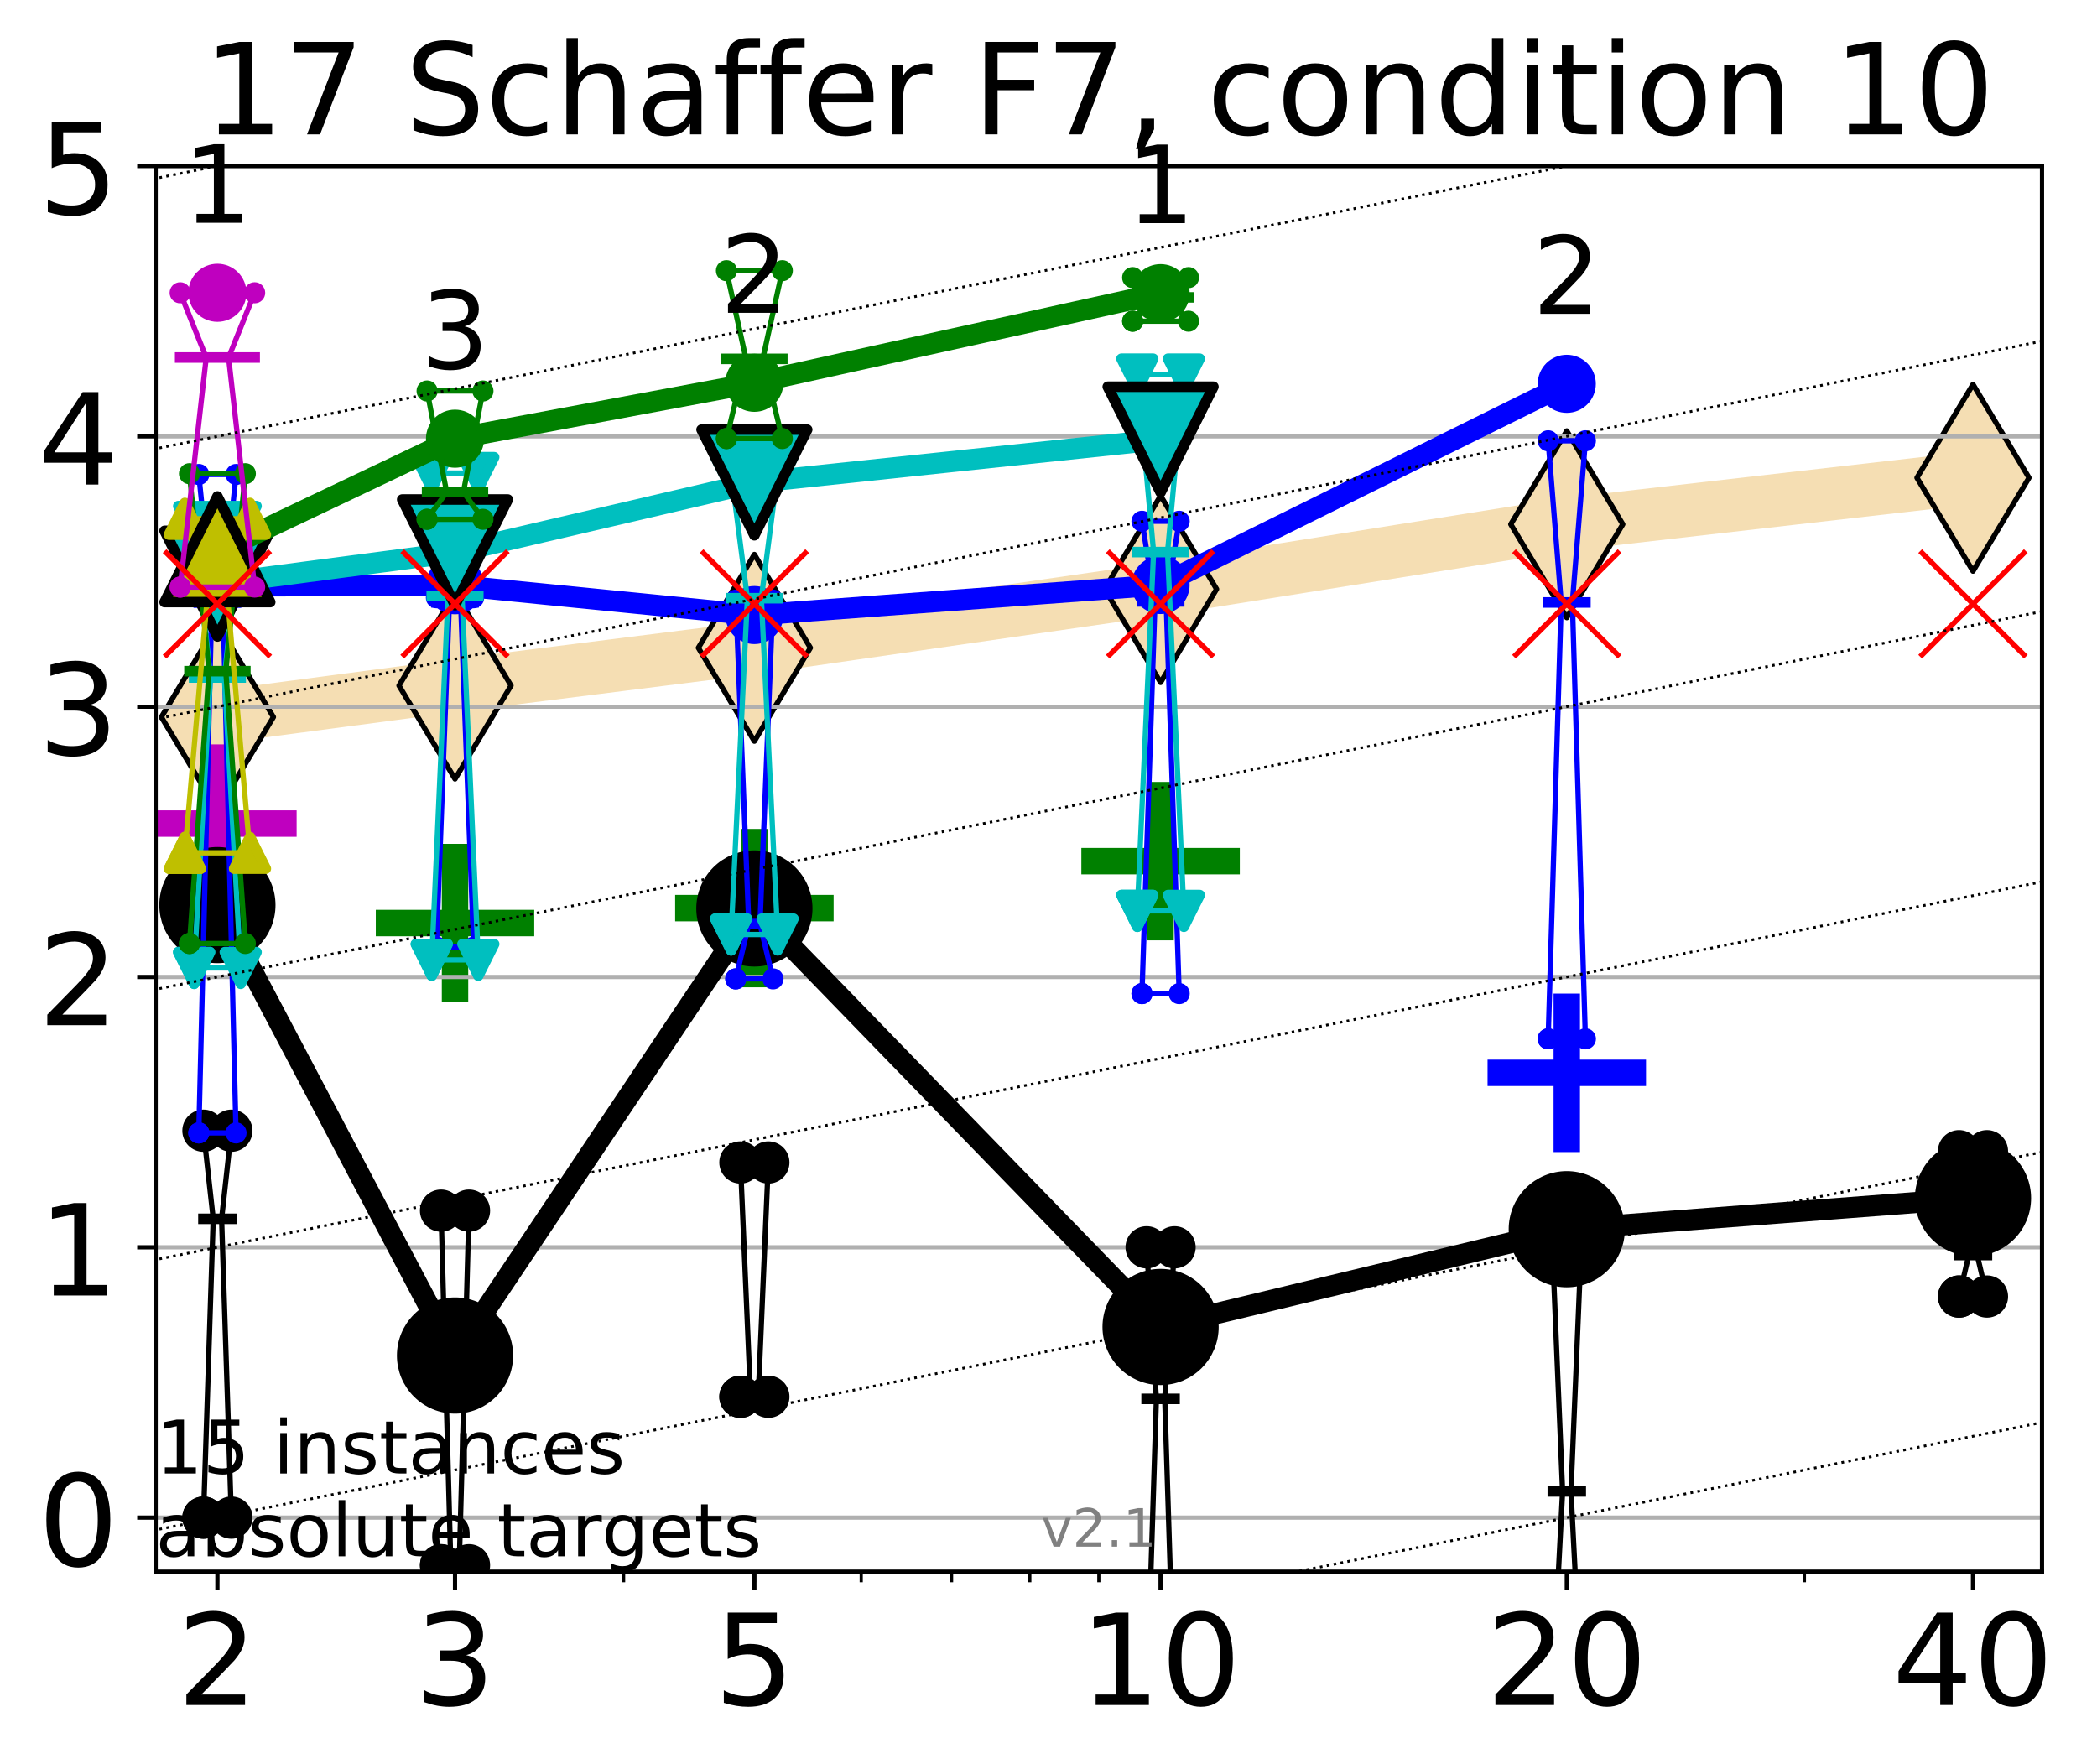 <?xml version="1.0" encoding="utf-8" standalone="no"?>
<!DOCTYPE svg PUBLIC "-//W3C//DTD SVG 1.1//EN"
  "http://www.w3.org/Graphics/SVG/1.1/DTD/svg11.dtd">
<!-- Created with matplotlib (http://matplotlib.org/) -->
<svg height="334pt" version="1.1" viewBox="0 0 397 334" width="397pt" xmlns="http://www.w3.org/2000/svg" xmlns:xlink="http://www.w3.org/1999/xlink">
 <defs>
  <style type="text/css">
*{stroke-linecap:butt;stroke-linejoin:round;}
  </style>
 </defs>
 <g id="figure_1">
  <g id="patch_1">
   <path d="M 0 334.976 
L 397.29 334.976 
L 397.29 0 
L 0 0 
z
" style="fill:#ffffff;"/>
  </g>
  <g id="axes_1">
   <g id="patch_2">
    <path d="M 29.47 297.548 
L 386.59 297.548 
L 386.59 31.436 
L 29.47 31.436 
z
" style="fill:#ffffff;"/>
   </g>
   <g id="line2d_1">
    <path clip-path="url(#pc3961e3041)" d="M 41.159 135.749 
L 86.144 129.797 
L 142.818 122.644 
L 219.719 111.524 
L 296.621 99.255 
L 373.522 90.45 
" style="fill:none;stroke:#f5deb3;stroke-linecap:square;stroke-width:10;"/>
    <defs>
     <path d="M -0 17.678 
L 10.607 0 
L 0 -17.678 
L -10.607 -0 
z
" id="m8a6b362c04" style="stroke:#000000;stroke-linejoin:miter;"/>
    </defs>
    <g clip-path="url(#pc3961e3041)">
     <use style="fill:#f5deb3;stroke:#000000;stroke-linejoin:miter;" x="41.159" xlink:href="#m8a6b362c04" y="135.749"/>
     <use style="fill:#f5deb3;stroke:#000000;stroke-linejoin:miter;" x="86.144" xlink:href="#m8a6b362c04" y="129.797"/>
     <use style="fill:#f5deb3;stroke:#000000;stroke-linejoin:miter;" x="142.818" xlink:href="#m8a6b362c04" y="122.644"/>
     <use style="fill:#f5deb3;stroke:#000000;stroke-linejoin:miter;" x="219.719" xlink:href="#m8a6b362c04" y="111.524"/>
     <use style="fill:#f5deb3;stroke:#000000;stroke-linejoin:miter;" x="296.621" xlink:href="#m8a6b362c04" y="99.255"/>
     <use style="fill:#f5deb3;stroke:#000000;stroke-linejoin:miter;" x="373.522" xlink:href="#m8a6b362c04" y="90.45"/>
    </g>
   </g>
   <g id="line2d_2">
    <defs>
     <path d="M -15 0 
L 15 0 
M 0 15 
L 0 -15 
" id="m6074a17bba" style="stroke:#008000;stroke-width:5;"/>
    </defs>
    <g clip-path="url(#pc3961e3041)">
     <use style="fill:#008000;stroke:#008000;stroke-width:5;" x="219.719" xlink:href="#m6074a17bba" y="163.028"/>
    </g>
   </g>
   <g id="line2d_3">
    <defs>
     <path d="M -15 0 
L 15 0 
M 0 15 
L 0 -15 
" id="ma68b8497b6" style="stroke:#bf00bf;stroke-width:5;"/>
    </defs>
    <g clip-path="url(#pc3961e3041)">
     <use style="fill:#bf00bf;stroke:#bf00bf;stroke-width:5;" x="41.159" xlink:href="#ma68b8497b6" y="155.915"/>
    </g>
   </g>
   <g id="line2d_4">
    <g clip-path="url(#pc3961e3041)">
     <use style="fill:#008000;stroke:#008000;stroke-width:5;" x="86.144" xlink:href="#m6074a17bba" y="174.749"/>
    </g>
   </g>
   <g id="line2d_5">
    <defs>
     <path d="M -15 0 
L 15 0 
M 0 15 
L 0 -15 
" id="mfb51adc6a5" style="stroke:#0000ff;stroke-width:5;"/>
    </defs>
    <g clip-path="url(#pc3961e3041)">
     <use style="fill:#0000ff;stroke:#0000ff;stroke-width:5;" x="296.621" xlink:href="#mfb51adc6a5" y="203.108"/>
    </g>
   </g>
   <g id="line2d_6">
    <g clip-path="url(#pc3961e3041)">
     <use style="fill:#008000;stroke:#008000;stroke-width:5;" x="142.818" xlink:href="#m6074a17bba" y="171.923"/>
    </g>
   </g>
   <g id="matplotlib.axis_1">
    <g id="xtick_1">
     <g id="line2d_7">
      <defs>
       <path d="M 0 0 
L 0 3.5 
" id="m9124722ba2" style="stroke:#000000;stroke-width:0.8;"/>
      </defs>
      <g>
       <use style="stroke:#000000;stroke-width:0.8;" x="41.159" xlink:href="#m9124722ba2" y="297.548"/>
      </g>
     </g>
     <g id="text_1">
      <!-- 2 -->
      <defs>
       <path d="M 19.188 8.297 
L 53.609 8.297 
L 53.609 0 
L 7.328 0 
L 7.328 8.297 
Q 12.938 14.109 22.625 23.891 
Q 32.328 33.688 34.812 36.531 
Q 39.547 41.844 41.422 45.531 
Q 43.312 49.219 43.312 52.781 
Q 43.312 58.594 39.234 62.25 
Q 35.156 65.922 28.609 65.922 
Q 23.969 65.922 18.812 64.312 
Q 13.672 62.703 7.812 59.422 
L 7.812 69.391 
Q 13.766 71.781 18.938 73 
Q 24.125 74.219 28.422 74.219 
Q 39.75 74.219 46.484 68.547 
Q 53.219 62.891 53.219 53.422 
Q 53.219 48.922 51.531 44.891 
Q 49.859 40.875 45.406 35.406 
Q 44.188 33.984 37.641 27.219 
Q 31.109 20.453 19.188 8.297 
z
" id="DejaVuSans-32"/>
      </defs>
      <g transform="translate(33.524 322.784)scale(0.24 -0.24)">
       <use xlink:href="#DejaVuSans-32"/>
      </g>
     </g>
    </g>
    <g id="xtick_2">
     <g id="line2d_8">
      <g>
       <use style="stroke:#000000;stroke-width:0.8;" x="86.144" xlink:href="#m9124722ba2" y="297.548"/>
      </g>
     </g>
     <g id="text_2">
      <!-- 3 -->
      <defs>
       <path d="M 40.578 39.312 
Q 47.656 37.797 51.625 33 
Q 55.609 28.219 55.609 21.188 
Q 55.609 10.406 48.188 4.484 
Q 40.766 -1.422 27.094 -1.422 
Q 22.516 -1.422 17.656 -0.516 
Q 12.797 0.391 7.625 2.203 
L 7.625 11.719 
Q 11.719 9.328 16.594 8.109 
Q 21.484 6.891 26.812 6.891 
Q 36.078 6.891 40.938 10.547 
Q 45.797 14.203 45.797 21.188 
Q 45.797 27.641 41.281 31.266 
Q 36.766 34.906 28.719 34.906 
L 20.219 34.906 
L 20.219 43.016 
L 29.109 43.016 
Q 36.375 43.016 40.234 45.922 
Q 44.094 48.828 44.094 54.297 
Q 44.094 59.906 40.109 62.906 
Q 36.141 65.922 28.719 65.922 
Q 24.656 65.922 20.016 65.031 
Q 15.375 64.156 9.812 62.312 
L 9.812 71.094 
Q 15.438 72.656 20.344 73.438 
Q 25.25 74.219 29.594 74.219 
Q 40.828 74.219 47.359 69.109 
Q 53.906 64.016 53.906 55.328 
Q 53.906 49.266 50.438 45.094 
Q 46.969 40.922 40.578 39.312 
z
" id="DejaVuSans-33"/>
      </defs>
      <g transform="translate(78.509 322.784)scale(0.24 -0.24)">
       <use xlink:href="#DejaVuSans-33"/>
      </g>
     </g>
    </g>
    <g id="xtick_3">
     <g id="line2d_9">
      <g>
       <use style="stroke:#000000;stroke-width:0.8;" x="142.818" xlink:href="#m9124722ba2" y="297.548"/>
      </g>
     </g>
     <g id="text_3">
      <!-- 5 -->
      <defs>
       <path d="M 10.797 72.906 
L 49.516 72.906 
L 49.516 64.594 
L 19.828 64.594 
L 19.828 46.734 
Q 21.969 47.469 24.109 47.828 
Q 26.266 48.188 28.422 48.188 
Q 40.625 48.188 47.75 41.5 
Q 54.891 34.812 54.891 23.391 
Q 54.891 11.625 47.562 5.094 
Q 40.234 -1.422 26.906 -1.422 
Q 22.312 -1.422 17.547 -0.641 
Q 12.797 0.141 7.719 1.703 
L 7.719 11.625 
Q 12.109 9.234 16.797 8.062 
Q 21.484 6.891 26.703 6.891 
Q 35.156 6.891 40.078 11.328 
Q 45.016 15.766 45.016 23.391 
Q 45.016 31 40.078 35.438 
Q 35.156 39.891 26.703 39.891 
Q 22.75 39.891 18.812 39.016 
Q 14.891 38.141 10.797 36.281 
z
" id="DejaVuSans-35"/>
      </defs>
      <g transform="translate(135.183 322.784)scale(0.24 -0.24)">
       <use xlink:href="#DejaVuSans-35"/>
      </g>
     </g>
    </g>
    <g id="xtick_4">
     <g id="line2d_10">
      <g>
       <use style="stroke:#000000;stroke-width:0.8;" x="219.719" xlink:href="#m9124722ba2" y="297.548"/>
      </g>
     </g>
     <g id="text_4">
      <!-- 10 -->
      <defs>
       <path d="M 12.406 8.297 
L 28.516 8.297 
L 28.516 63.922 
L 10.984 60.406 
L 10.984 69.391 
L 28.422 72.906 
L 38.281 72.906 
L 38.281 8.297 
L 54.391 8.297 
L 54.391 0 
L 12.406 0 
z
" id="DejaVuSans-31"/>
       <path d="M 31.781 66.406 
Q 24.172 66.406 20.328 58.906 
Q 16.5 51.422 16.5 36.375 
Q 16.5 21.391 20.328 13.891 
Q 24.172 6.391 31.781 6.391 
Q 39.453 6.391 43.281 13.891 
Q 47.125 21.391 47.125 36.375 
Q 47.125 51.422 43.281 58.906 
Q 39.453 66.406 31.781 66.406 
z
M 31.781 74.219 
Q 44.047 74.219 50.516 64.516 
Q 56.984 54.828 56.984 36.375 
Q 56.984 17.969 50.516 8.266 
Q 44.047 -1.422 31.781 -1.422 
Q 19.531 -1.422 13.062 8.266 
Q 6.594 17.969 6.594 36.375 
Q 6.594 54.828 13.062 64.516 
Q 19.531 74.219 31.781 74.219 
z
" id="DejaVuSans-30"/>
      </defs>
      <g transform="translate(204.449 322.784)scale(0.24 -0.24)">
       <use xlink:href="#DejaVuSans-31"/>
       <use x="63.623" xlink:href="#DejaVuSans-30"/>
      </g>
     </g>
    </g>
    <g id="xtick_5">
     <g id="line2d_11">
      <g>
       <use style="stroke:#000000;stroke-width:0.8;" x="296.621" xlink:href="#m9124722ba2" y="297.548"/>
      </g>
     </g>
     <g id="text_5">
      <!-- 20 -->
      <g transform="translate(281.351 322.784)scale(0.24 -0.24)">
       <use xlink:href="#DejaVuSans-32"/>
       <use x="63.623" xlink:href="#DejaVuSans-30"/>
      </g>
     </g>
    </g>
    <g id="xtick_6">
     <g id="line2d_12">
      <g>
       <use style="stroke:#000000;stroke-width:0.8;" x="373.522" xlink:href="#m9124722ba2" y="297.548"/>
      </g>
     </g>
     <g id="text_6">
      <!-- 40 -->
      <defs>
       <path d="M 37.797 64.312 
L 12.891 25.391 
L 37.797 25.391 
z
M 35.203 72.906 
L 47.609 72.906 
L 47.609 25.391 
L 58.016 25.391 
L 58.016 17.188 
L 47.609 17.188 
L 47.609 0 
L 37.797 0 
L 37.797 17.188 
L 4.891 17.188 
L 4.891 26.703 
z
" id="DejaVuSans-34"/>
      </defs>
      <g transform="translate(358.252 322.784)scale(0.24 -0.24)">
       <use xlink:href="#DejaVuSans-34"/>
       <use x="63.623" xlink:href="#DejaVuSans-30"/>
      </g>
     </g>
    </g>
    <g id="xtick_7">
     <g id="line2d_13">
      <defs>
       <path d="M 0 0 
L 0 2 
" id="m6b6c7fd4ea" style="stroke:#000000;stroke-width:0.6;"/>
      </defs>
      <g>
       <use style="stroke:#000000;stroke-width:0.6;" x="41.159" xlink:href="#m6b6c7fd4ea" y="297.548"/>
      </g>
     </g>
    </g>
    <g id="xtick_8">
     <g id="line2d_14">
      <g>
       <use style="stroke:#000000;stroke-width:0.6;" x="86.144" xlink:href="#m6b6c7fd4ea" y="297.548"/>
      </g>
     </g>
    </g>
    <g id="xtick_9">
     <g id="line2d_15">
      <g>
       <use style="stroke:#000000;stroke-width:0.6;" x="118.061" xlink:href="#m6b6c7fd4ea" y="297.548"/>
      </g>
     </g>
    </g>
    <g id="xtick_10">
     <g id="line2d_16">
      <g>
       <use style="stroke:#000000;stroke-width:0.6;" x="142.818" xlink:href="#m6b6c7fd4ea" y="297.548"/>
      </g>
     </g>
    </g>
    <g id="xtick_11">
     <g id="line2d_17">
      <g>
       <use style="stroke:#000000;stroke-width:0.6;" x="163.045" xlink:href="#m6b6c7fd4ea" y="297.548"/>
      </g>
     </g>
    </g>
    <g id="xtick_12">
     <g id="line2d_18">
      <g>
       <use style="stroke:#000000;stroke-width:0.6;" x="180.148" xlink:href="#m6b6c7fd4ea" y="297.548"/>
      </g>
     </g>
    </g>
    <g id="xtick_13">
     <g id="line2d_19">
      <g>
       <use style="stroke:#000000;stroke-width:0.6;" x="194.962" xlink:href="#m6b6c7fd4ea" y="297.548"/>
      </g>
     </g>
    </g>
    <g id="xtick_14">
     <g id="line2d_20">
      <g>
       <use style="stroke:#000000;stroke-width:0.6;" x="208.03" xlink:href="#m6b6c7fd4ea" y="297.548"/>
      </g>
     </g>
    </g>
    <g id="xtick_15">
     <g id="line2d_21">
      <g>
       <use style="stroke:#000000;stroke-width:0.6;" x="296.621" xlink:href="#m6b6c7fd4ea" y="297.548"/>
      </g>
     </g>
    </g>
    <g id="xtick_16">
     <g id="line2d_22">
      <g>
       <use style="stroke:#000000;stroke-width:0.6;" x="341.605" xlink:href="#m6b6c7fd4ea" y="297.548"/>
      </g>
     </g>
    </g>
    <g id="xtick_17">
     <g id="line2d_23">
      <g>
       <use style="stroke:#000000;stroke-width:0.6;" x="373.522" xlink:href="#m6b6c7fd4ea" y="297.548"/>
      </g>
     </g>
    </g>
   </g>
   <g id="matplotlib.axis_2">
    <g id="ytick_1">
     <g id="line2d_24">
      <path clip-path="url(#pc3961e3041)" d="M 29.47 287.313 
L 386.59 287.313 
" style="fill:none;stroke:#b0b0b0;stroke-linecap:square;stroke-width:0.8;"/>
     </g>
     <g id="line2d_25">
      <defs>
       <path d="M 0 0 
L -3.5 0 
" id="m2f4a42cfec" style="stroke:#000000;stroke-width:0.8;"/>
      </defs>
      <g>
       <use style="stroke:#000000;stroke-width:0.8;" x="29.47" xlink:href="#m2f4a42cfec" y="287.313"/>
      </g>
     </g>
     <g id="text_7">
      <!-- 0 -->
      <g transform="translate(7.2 296.431)scale(0.24 -0.24)">
       <use xlink:href="#DejaVuSans-30"/>
      </g>
     </g>
    </g>
    <g id="ytick_2">
     <g id="line2d_26">
      <path clip-path="url(#pc3961e3041)" d="M 29.47 236.138 
L 386.59 236.138 
" style="fill:none;stroke:#b0b0b0;stroke-linecap:square;stroke-width:0.8;"/>
     </g>
     <g id="line2d_27">
      <g>
       <use style="stroke:#000000;stroke-width:0.8;" x="29.47" xlink:href="#m2f4a42cfec" y="236.138"/>
      </g>
     </g>
     <g id="text_8">
      <!-- 1 -->
      <g transform="translate(7.2 245.256)scale(0.24 -0.24)">
       <use xlink:href="#DejaVuSans-31"/>
      </g>
     </g>
    </g>
    <g id="ytick_3">
     <g id="line2d_28">
      <path clip-path="url(#pc3961e3041)" d="M 29.47 184.962 
L 386.59 184.962 
" style="fill:none;stroke:#b0b0b0;stroke-linecap:square;stroke-width:0.8;"/>
     </g>
     <g id="line2d_29">
      <g>
       <use style="stroke:#000000;stroke-width:0.8;" x="29.47" xlink:href="#m2f4a42cfec" y="184.962"/>
      </g>
     </g>
     <g id="text_9">
      <!-- 2 -->
      <g transform="translate(7.2 194.081)scale(0.24 -0.24)">
       <use xlink:href="#DejaVuSans-32"/>
      </g>
     </g>
    </g>
    <g id="ytick_4">
     <g id="line2d_30">
      <path clip-path="url(#pc3961e3041)" d="M 29.47 133.787 
L 386.59 133.787 
" style="fill:none;stroke:#b0b0b0;stroke-linecap:square;stroke-width:0.8;"/>
     </g>
     <g id="line2d_31">
      <g>
       <use style="stroke:#000000;stroke-width:0.8;" x="29.47" xlink:href="#m2f4a42cfec" y="133.787"/>
      </g>
     </g>
     <g id="text_10">
      <!-- 3 -->
      <g transform="translate(7.2 142.905)scale(0.24 -0.24)">
       <use xlink:href="#DejaVuSans-33"/>
      </g>
     </g>
    </g>
    <g id="ytick_5">
     <g id="line2d_32">
      <path clip-path="url(#pc3961e3041)" d="M 29.47 82.612 
L 386.59 82.612 
" style="fill:none;stroke:#b0b0b0;stroke-linecap:square;stroke-width:0.8;"/>
     </g>
     <g id="line2d_33">
      <g>
       <use style="stroke:#000000;stroke-width:0.8;" x="29.47" xlink:href="#m2f4a42cfec" y="82.612"/>
      </g>
     </g>
     <g id="text_11">
      <!-- 4 -->
      <g transform="translate(7.2 91.73)scale(0.24 -0.24)">
       <use xlink:href="#DejaVuSans-34"/>
      </g>
     </g>
    </g>
    <g id="ytick_6">
     <g id="line2d_34">
      <path clip-path="url(#pc3961e3041)" d="M 29.47 31.436 
L 386.59 31.436 
" style="fill:none;stroke:#b0b0b0;stroke-linecap:square;stroke-width:0.8;"/>
     </g>
     <g id="line2d_35">
      <g>
       <use style="stroke:#000000;stroke-width:0.8;" x="29.47" xlink:href="#m2f4a42cfec" y="31.436"/>
      </g>
     </g>
     <g id="text_12">
      <!-- 5 -->
      <g transform="translate(7.2 40.554)scale(0.24 -0.24)">
       <use xlink:href="#DejaVuSans-35"/>
      </g>
     </g>
    </g>
   </g>
   <g id="line2d_36">
    <path clip-path="url(#pc3961e3041)" d="M 38.516 287.313 
L 40.366 230.738 
L 38.516 214.063 
L 43.803 214.063 
L 41.952 230.738 
L 43.803 287.313 
L 38.516 287.313 
" style="fill:none;stroke:#000000;stroke-linecap:square;"/>
   </g>
   <g id="line2d_37">
    <path clip-path="url(#pc3961e3041)" d="M 38.516 287.313 
L 43.803 287.313 
L 43.803 214.063 
L 38.516 214.063 
L 38.516 287.313 
" style="fill:none;"/>
    <defs>
     <path d="M 0 3 
C 0.796 3 1.559 2.684 2.121 2.121 
C 2.684 1.559 3 0.796 3 0 
C 3 -0.796 2.684 -1.559 2.121 -2.121 
C 1.559 -2.684 0.796 -3 0 -3 
C -0.796 -3 -1.559 -2.684 -2.121 -2.121 
C -2.684 -1.559 -3 -0.796 -3 0 
C -3 0.796 -2.684 1.559 -2.121 2.121 
C -1.559 2.684 -0.796 3 0 3 
z
" id="m0e98c53b0e" style="stroke:#000000;stroke-width:2;"/>
    </defs>
    <g clip-path="url(#pc3961e3041)">
     <use style="stroke:#000000;stroke-width:2;" x="38.516" xlink:href="#m0e98c53b0e" y="287.313"/>
     <use style="stroke:#000000;stroke-width:2;" x="43.803" xlink:href="#m0e98c53b0e" y="287.313"/>
     <use style="stroke:#000000;stroke-width:2;" x="43.803" xlink:href="#m0e98c53b0e" y="214.063"/>
     <use style="stroke:#000000;stroke-width:2;" x="38.516" xlink:href="#m0e98c53b0e" y="214.063"/>
     <use style="stroke:#000000;stroke-width:2;" x="38.516" xlink:href="#m0e98c53b0e" y="287.313"/>
    </g>
   </g>
   <g id="line2d_38">
    <path clip-path="url(#pc3961e3041)" d="M 38.516 230.738 
L 43.803 230.738 
" style="fill:none;stroke:#000000;stroke-linecap:square;stroke-width:2;"/>
   </g>
   <g id="line2d_39">
    <path clip-path="url(#pc3961e3041)" d="M 83.5 296.325 
L 85.351 296.325 
L 83.5 229.195 
L 88.787 229.195 
L 86.937 296.325 
L 88.787 296.325 
L 83.5 296.325 
" style="fill:none;stroke:#000000;stroke-linecap:square;"/>
   </g>
   <g id="line2d_40">
    <path clip-path="url(#pc3961e3041)" d="M 83.5 296.325 
L 88.787 296.325 
L 88.787 229.195 
L 83.5 229.195 
L 83.5 296.325 
" style="fill:none;"/>
    <g clip-path="url(#pc3961e3041)">
     <use style="stroke:#000000;stroke-width:2;" x="83.5" xlink:href="#m0e98c53b0e" y="296.325"/>
     <use style="stroke:#000000;stroke-width:2;" x="88.787" xlink:href="#m0e98c53b0e" y="296.325"/>
     <use style="stroke:#000000;stroke-width:2;" x="88.787" xlink:href="#m0e98c53b0e" y="229.195"/>
     <use style="stroke:#000000;stroke-width:2;" x="83.5" xlink:href="#m0e98c53b0e" y="229.195"/>
     <use style="stroke:#000000;stroke-width:2;" x="83.5" xlink:href="#m0e98c53b0e" y="296.325"/>
    </g>
   </g>
   <g id="line2d_41">
    <path clip-path="url(#pc3961e3041)" d="M 83.5 296.325 
L 88.787 296.325 
" style="fill:none;stroke:#000000;stroke-linecap:square;stroke-width:2;"/>
   </g>
   <g id="line2d_42">
    <path clip-path="url(#pc3961e3041)" d="M 140.174 264.43 
L 142.025 262.896 
L 140.174 220.076 
L 145.461 220.076 
L 143.611 262.896 
L 145.461 264.43 
L 140.174 264.43 
" style="fill:none;stroke:#000000;stroke-linecap:square;"/>
   </g>
   <g id="line2d_43">
    <path clip-path="url(#pc3961e3041)" d="M 140.174 264.43 
L 145.461 264.43 
L 145.461 220.076 
L 140.174 220.076 
L 140.174 264.43 
" style="fill:none;"/>
    <g clip-path="url(#pc3961e3041)">
     <use style="stroke:#000000;stroke-width:2;" x="140.174" xlink:href="#m0e98c53b0e" y="264.43"/>
     <use style="stroke:#000000;stroke-width:2;" x="145.461" xlink:href="#m0e98c53b0e" y="264.43"/>
     <use style="stroke:#000000;stroke-width:2;" x="145.461" xlink:href="#m0e98c53b0e" y="220.076"/>
     <use style="stroke:#000000;stroke-width:2;" x="140.174" xlink:href="#m0e98c53b0e" y="220.076"/>
     <use style="stroke:#000000;stroke-width:2;" x="140.174" xlink:href="#m0e98c53b0e" y="264.43"/>
    </g>
   </g>
   <g id="line2d_44">
    <path clip-path="url(#pc3961e3041)" d="M 140.174 262.896 
L 145.461 262.896 
" style="fill:none;stroke:#000000;stroke-linecap:square;stroke-width:2;"/>
   </g>
   <g id="line2d_45">
    <path clip-path="url(#pc3961e3041)" d="M 217.076 323.083 
L 218.926 264.83 
L 217.076 236.138 
L 222.363 236.138 
L 220.512 264.83 
L 222.363 323.083 
L 217.076 323.083 
" style="fill:none;stroke:#000000;stroke-linecap:square;"/>
   </g>
   <g id="line2d_46">
    <path clip-path="url(#pc3961e3041)" d="M 217.076 323.083 
L 222.363 323.083 
L 222.363 236.138 
L 217.076 236.138 
L 217.076 323.083 
" style="fill:none;"/>
    <g clip-path="url(#pc3961e3041)">
     <use style="stroke:#000000;stroke-width:2;" x="217.076" xlink:href="#m0e98c53b0e" y="323.083"/>
     <use style="stroke:#000000;stroke-width:2;" x="222.363" xlink:href="#m0e98c53b0e" y="323.083"/>
     <use style="stroke:#000000;stroke-width:2;" x="222.363" xlink:href="#m0e98c53b0e" y="236.138"/>
     <use style="stroke:#000000;stroke-width:2;" x="217.076" xlink:href="#m0e98c53b0e" y="236.138"/>
     <use style="stroke:#000000;stroke-width:2;" x="217.076" xlink:href="#m0e98c53b0e" y="323.083"/>
    </g>
   </g>
   <g id="line2d_47">
    <path clip-path="url(#pc3961e3041)" d="M 217.076 264.83 
L 222.363 264.83 
" style="fill:none;stroke:#000000;stroke-linecap:square;stroke-width:2;"/>
   </g>
   <g id="line2d_48">
    <path clip-path="url(#pc3961e3041)" d="M 293.977 318.124 
L 295.828 282.354 
L 293.977 238.112 
L 299.264 238.112 
L 297.414 282.354 
L 299.264 318.124 
L 293.977 318.124 
" style="fill:none;stroke:#000000;stroke-linecap:square;"/>
   </g>
   <g id="line2d_49">
    <path clip-path="url(#pc3961e3041)" d="M 293.977 318.124 
L 299.264 318.124 
L 299.264 238.112 
L 293.977 238.112 
L 293.977 318.124 
" style="fill:none;"/>
    <g clip-path="url(#pc3961e3041)">
     <use style="stroke:#000000;stroke-width:2;" x="293.977" xlink:href="#m0e98c53b0e" y="318.124"/>
     <use style="stroke:#000000;stroke-width:2;" x="299.264" xlink:href="#m0e98c53b0e" y="318.124"/>
     <use style="stroke:#000000;stroke-width:2;" x="299.264" xlink:href="#m0e98c53b0e" y="238.112"/>
     <use style="stroke:#000000;stroke-width:2;" x="293.977" xlink:href="#m0e98c53b0e" y="238.112"/>
     <use style="stroke:#000000;stroke-width:2;" x="293.977" xlink:href="#m0e98c53b0e" y="318.124"/>
    </g>
   </g>
   <g id="line2d_50">
    <path clip-path="url(#pc3961e3041)" d="M 293.977 282.354 
L 299.264 282.354 
" style="fill:none;stroke:#000000;stroke-linecap:square;stroke-width:2;"/>
   </g>
   <g id="line2d_51">
    <path clip-path="url(#pc3961e3041)" d="M 370.879 245.457 
L 372.729 237.602 
L 370.879 217.943 
L 376.166 217.943 
L 374.316 237.602 
L 376.166 245.457 
L 370.879 245.457 
" style="fill:none;stroke:#000000;stroke-linecap:square;"/>
   </g>
   <g id="line2d_52">
    <path clip-path="url(#pc3961e3041)" d="M 370.879 245.457 
L 376.166 245.457 
L 376.166 217.943 
L 370.879 217.943 
L 370.879 245.457 
" style="fill:none;"/>
    <g clip-path="url(#pc3961e3041)">
     <use style="stroke:#000000;stroke-width:2;" x="370.879" xlink:href="#m0e98c53b0e" y="245.457"/>
     <use style="stroke:#000000;stroke-width:2;" x="376.166" xlink:href="#m0e98c53b0e" y="245.457"/>
     <use style="stroke:#000000;stroke-width:2;" x="376.166" xlink:href="#m0e98c53b0e" y="217.943"/>
     <use style="stroke:#000000;stroke-width:2;" x="370.879" xlink:href="#m0e98c53b0e" y="217.943"/>
     <use style="stroke:#000000;stroke-width:2;" x="370.879" xlink:href="#m0e98c53b0e" y="245.457"/>
    </g>
   </g>
   <g id="line2d_53">
    <path clip-path="url(#pc3961e3041)" d="M 370.879 237.602 
L 376.166 237.602 
" style="fill:none;stroke:#000000;stroke-linecap:square;stroke-width:2;"/>
   </g>
   <g id="line2d_54">
    <path clip-path="url(#pc3961e3041)" d="M 41.159 171.35 
L 86.144 256.626 
" style="fill:none;stroke:#000000;stroke-linecap:square;stroke-width:4;"/>
   </g>
   <g id="line2d_55">
    <path clip-path="url(#pc3961e3041)" d="M 86.144 256.626 
L 142.818 171.989 
" style="fill:none;stroke:#000000;stroke-linecap:square;stroke-width:4;"/>
   </g>
   <g id="line2d_56">
    <path clip-path="url(#pc3961e3041)" d="M 142.818 171.989 
L 219.719 251.22 
" style="fill:none;stroke:#000000;stroke-linecap:square;stroke-width:4;"/>
   </g>
   <g id="line2d_57">
    <path clip-path="url(#pc3961e3041)" d="M 219.719 251.22 
L 296.621 232.712 
" style="fill:none;stroke:#000000;stroke-linecap:square;stroke-width:4;"/>
   </g>
   <g id="line2d_58">
    <path clip-path="url(#pc3961e3041)" d="M 296.621 232.712 
L 373.522 226.832 
" style="fill:none;stroke:#000000;stroke-linecap:square;stroke-width:4;"/>
   </g>
   <g id="line2d_59">
    <path clip-path="url(#pc3961e3041)" d="M 41.159 171.35 
L 86.144 256.626 
L 142.818 171.989 
L 219.719 251.22 
L 296.621 232.712 
L 373.522 226.832 
" style="fill:none;"/>
    <defs>
     <path d="M 0 10 
C 2.652 10 5.196 8.946 7.071 7.071 
C 8.946 5.196 10 2.652 10 0 
C 10 -2.652 8.946 -5.196 7.071 -7.071 
C 5.196 -8.946 2.652 -10 0 -10 
C -2.652 -10 -5.196 -8.946 -7.071 -7.071 
C -8.946 -5.196 -10 -2.652 -10 0 
C -10 2.652 -8.946 5.196 -7.071 7.071 
C -5.196 8.946 -2.652 10 0 10 
z
" id="m57cb11ec2a" style="stroke:#000000;stroke-width:2;"/>
    </defs>
    <g clip-path="url(#pc3961e3041)">
     <use style="stroke:#000000;stroke-width:2;" x="41.159" xlink:href="#m57cb11ec2a" y="171.35"/>
     <use style="stroke:#000000;stroke-width:2;" x="86.144" xlink:href="#m57cb11ec2a" y="256.626"/>
     <use style="stroke:#000000;stroke-width:2;" x="142.818" xlink:href="#m57cb11ec2a" y="171.989"/>
     <use style="stroke:#000000;stroke-width:2;" x="219.719" xlink:href="#m57cb11ec2a" y="251.22"/>
     <use style="stroke:#000000;stroke-width:2;" x="296.621" xlink:href="#m57cb11ec2a" y="232.712"/>
     <use style="stroke:#000000;stroke-width:2;" x="373.522" xlink:href="#m57cb11ec2a" y="226.832"/>
    </g>
   </g>
   <g id="line2d_60">
    <path clip-path="url(#pc3961e3041)" d="M 37.635 214.478 
L 40.102 114.081 
L 37.635 89.826 
L 44.684 89.826 
L 42.217 114.081 
L 44.684 214.478 
L 37.635 214.478 
" style="fill:none;stroke:#0000ff;stroke-linecap:square;"/>
   </g>
   <g id="line2d_61">
    <path clip-path="url(#pc3961e3041)" d="M 37.635 214.478 
L 44.684 214.478 
L 44.684 89.826 
L 37.635 89.826 
L 37.635 214.478 
" style="fill:none;"/>
    <defs>
     <path d="M 0 1.5 
C 0.398 1.5 0.779 1.342 1.061 1.061 
C 1.342 0.779 1.5 0.398 1.5 0 
C 1.5 -0.398 1.342 -0.779 1.061 -1.061 
C 0.779 -1.342 0.398 -1.5 0 -1.5 
C -0.398 -1.5 -0.779 -1.342 -1.061 -1.061 
C -1.342 -0.779 -1.5 -0.398 -1.5 0 
C -1.5 0.398 -1.342 0.779 -1.061 1.061 
C -0.779 1.342 -0.398 1.5 0 1.5 
z
" id="m2c5a952974" style="stroke:#0000ff;"/>
    </defs>
    <g clip-path="url(#pc3961e3041)">
     <use style="fill:#0000ff;stroke:#0000ff;" x="37.635" xlink:href="#m2c5a952974" y="214.478"/>
     <use style="fill:#0000ff;stroke:#0000ff;" x="44.684" xlink:href="#m2c5a952974" y="214.478"/>
     <use style="fill:#0000ff;stroke:#0000ff;" x="44.684" xlink:href="#m2c5a952974" y="89.826"/>
     <use style="fill:#0000ff;stroke:#0000ff;" x="37.635" xlink:href="#m2c5a952974" y="89.826"/>
     <use style="fill:#0000ff;stroke:#0000ff;" x="37.635" xlink:href="#m2c5a952974" y="214.478"/>
    </g>
   </g>
   <g id="line2d_62">
    <path clip-path="url(#pc3961e3041)" d="M 37.635 114.081 
L 44.684 114.081 
" style="fill:none;stroke:#0000ff;stroke-linecap:square;stroke-width:2;"/>
   </g>
   <g id="line2d_63">
    <path clip-path="url(#pc3961e3041)" d="M 82.619 179.303 
L 85.086 114.035 
L 82.619 113.163 
L 89.669 113.163 
L 87.201 114.035 
L 89.669 179.303 
L 82.619 179.303 
" style="fill:none;stroke:#0000ff;stroke-linecap:square;"/>
   </g>
   <g id="line2d_64">
    <path clip-path="url(#pc3961e3041)" d="M 82.619 179.303 
L 89.669 179.303 
L 89.669 113.163 
L 82.619 113.163 
L 82.619 179.303 
" style="fill:none;"/>
    <g clip-path="url(#pc3961e3041)">
     <use style="fill:#0000ff;stroke:#0000ff;" x="82.619" xlink:href="#m2c5a952974" y="179.303"/>
     <use style="fill:#0000ff;stroke:#0000ff;" x="89.669" xlink:href="#m2c5a952974" y="179.303"/>
     <use style="fill:#0000ff;stroke:#0000ff;" x="89.669" xlink:href="#m2c5a952974" y="113.163"/>
     <use style="fill:#0000ff;stroke:#0000ff;" x="82.619" xlink:href="#m2c5a952974" y="113.163"/>
     <use style="fill:#0000ff;stroke:#0000ff;" x="82.619" xlink:href="#m2c5a952974" y="179.303"/>
    </g>
   </g>
   <g id="line2d_65">
    <path clip-path="url(#pc3961e3041)" d="M 82.619 114.035 
L 89.669 114.035 
" style="fill:none;stroke:#0000ff;stroke-linecap:square;stroke-width:2;"/>
   </g>
   <g id="line2d_66">
    <path clip-path="url(#pc3961e3041)" d="M 139.293 185.321 
L 141.76 174.937 
L 139.293 113.617 
L 146.342 113.617 
L 143.875 174.937 
L 146.342 185.321 
L 139.293 185.321 
" style="fill:none;stroke:#0000ff;stroke-linecap:square;"/>
   </g>
   <g id="line2d_67">
    <path clip-path="url(#pc3961e3041)" d="M 139.293 185.321 
L 146.342 185.321 
L 146.342 113.617 
L 139.293 113.617 
L 139.293 185.321 
" style="fill:none;"/>
    <g clip-path="url(#pc3961e3041)">
     <use style="fill:#0000ff;stroke:#0000ff;" x="139.293" xlink:href="#m2c5a952974" y="185.321"/>
     <use style="fill:#0000ff;stroke:#0000ff;" x="146.342" xlink:href="#m2c5a952974" y="185.321"/>
     <use style="fill:#0000ff;stroke:#0000ff;" x="146.342" xlink:href="#m2c5a952974" y="113.617"/>
     <use style="fill:#0000ff;stroke:#0000ff;" x="139.293" xlink:href="#m2c5a952974" y="113.617"/>
     <use style="fill:#0000ff;stroke:#0000ff;" x="139.293" xlink:href="#m2c5a952974" y="185.321"/>
    </g>
   </g>
   <g id="line2d_68">
    <path clip-path="url(#pc3961e3041)" d="M 139.293 174.937 
L 146.342 174.937 
" style="fill:none;stroke:#0000ff;stroke-linecap:square;stroke-width:2;"/>
   </g>
   <g id="line2d_69">
    <path clip-path="url(#pc3961e3041)" d="M 216.195 188.109 
L 218.662 113.85 
L 216.195 98.686 
L 223.244 98.686 
L 220.777 113.85 
L 223.244 188.109 
L 216.195 188.109 
" style="fill:none;stroke:#0000ff;stroke-linecap:square;"/>
   </g>
   <g id="line2d_70">
    <path clip-path="url(#pc3961e3041)" d="M 216.195 188.109 
L 223.244 188.109 
L 223.244 98.686 
L 216.195 98.686 
L 216.195 188.109 
" style="fill:none;"/>
    <g clip-path="url(#pc3961e3041)">
     <use style="fill:#0000ff;stroke:#0000ff;" x="216.195" xlink:href="#m2c5a952974" y="188.109"/>
     <use style="fill:#0000ff;stroke:#0000ff;" x="223.244" xlink:href="#m2c5a952974" y="188.109"/>
     <use style="fill:#0000ff;stroke:#0000ff;" x="223.244" xlink:href="#m2c5a952974" y="98.686"/>
     <use style="fill:#0000ff;stroke:#0000ff;" x="216.195" xlink:href="#m2c5a952974" y="98.686"/>
     <use style="fill:#0000ff;stroke:#0000ff;" x="216.195" xlink:href="#m2c5a952974" y="188.109"/>
    </g>
   </g>
   <g id="line2d_71">
    <path clip-path="url(#pc3961e3041)" d="M 216.195 113.85 
L 223.244 113.85 
" style="fill:none;stroke:#0000ff;stroke-linecap:square;stroke-width:2;"/>
   </g>
   <g id="line2d_72">
    <path clip-path="url(#pc3961e3041)" d="M 293.096 196.67 
L 295.563 114.059 
L 293.096 83.451 
L 300.146 83.451 
L 297.678 114.059 
L 300.146 196.67 
L 293.096 196.67 
" style="fill:none;stroke:#0000ff;stroke-linecap:square;"/>
   </g>
   <g id="line2d_73">
    <path clip-path="url(#pc3961e3041)" d="M 293.096 196.67 
L 300.146 196.67 
L 300.146 83.451 
L 293.096 83.451 
L 293.096 196.67 
" style="fill:none;"/>
    <g clip-path="url(#pc3961e3041)">
     <use style="fill:#0000ff;stroke:#0000ff;" x="293.096" xlink:href="#m2c5a952974" y="196.67"/>
     <use style="fill:#0000ff;stroke:#0000ff;" x="300.146" xlink:href="#m2c5a952974" y="196.67"/>
     <use style="fill:#0000ff;stroke:#0000ff;" x="300.146" xlink:href="#m2c5a952974" y="83.451"/>
     <use style="fill:#0000ff;stroke:#0000ff;" x="293.096" xlink:href="#m2c5a952974" y="83.451"/>
     <use style="fill:#0000ff;stroke:#0000ff;" x="293.096" xlink:href="#m2c5a952974" y="196.67"/>
    </g>
   </g>
   <g id="line2d_74">
    <path clip-path="url(#pc3961e3041)" d="M 293.096 114.059 
L 300.146 114.059 
" style="fill:none;stroke:#0000ff;stroke-linecap:square;stroke-width:2;"/>
   </g>
   <g id="line2d_75">
    <path clip-path="url(#pc3961e3041)" d="M 41.159 110.958 
L 86.144 110.799 
" style="fill:none;stroke:#0000ff;stroke-linecap:square;stroke-width:4;"/>
   </g>
   <g id="line2d_76">
    <path clip-path="url(#pc3961e3041)" d="M 86.144 110.799 
L 142.818 116.44 
" style="fill:none;stroke:#0000ff;stroke-linecap:square;stroke-width:4;"/>
   </g>
   <g id="line2d_77">
    <path clip-path="url(#pc3961e3041)" d="M 142.818 116.44 
L 219.719 110.749 
" style="fill:none;stroke:#0000ff;stroke-linecap:square;stroke-width:4;"/>
   </g>
   <g id="line2d_78">
    <path clip-path="url(#pc3961e3041)" d="M 219.719 110.749 
L 296.621 72.665 
" style="fill:none;stroke:#0000ff;stroke-linecap:square;stroke-width:4;"/>
   </g>
   <g id="line2d_79">
    <path clip-path="url(#pc3961e3041)" d="M 41.159 110.958 
L 86.144 110.799 
L 142.818 116.44 
L 219.719 110.749 
L 296.621 72.665 
" style="fill:none;"/>
    <defs>
     <path d="M 0 5 
C 1.326 5 2.598 4.473 3.536 3.536 
C 4.473 2.598 5 1.326 5 0 
C 5 -1.326 4.473 -2.598 3.536 -3.536 
C 2.598 -4.473 1.326 -5 0 -5 
C -1.326 -5 -2.598 -4.473 -3.536 -3.536 
C -4.473 -2.598 -5 -1.326 -5 0 
C -5 1.326 -4.473 2.598 -3.536 3.536 
C -2.598 4.473 -1.326 5 0 5 
z
" id="m5a2af466f9" style="stroke:#0000ff;"/>
    </defs>
    <g clip-path="url(#pc3961e3041)">
     <use style="fill:#0000ff;stroke:#0000ff;" x="41.159" xlink:href="#m5a2af466f9" y="110.958"/>
     <use style="fill:#0000ff;stroke:#0000ff;" x="86.144" xlink:href="#m5a2af466f9" y="110.799"/>
     <use style="fill:#0000ff;stroke:#0000ff;" x="142.818" xlink:href="#m5a2af466f9" y="116.44"/>
     <use style="fill:#0000ff;stroke:#0000ff;" x="219.719" xlink:href="#m5a2af466f9" y="110.749"/>
     <use style="fill:#0000ff;stroke:#0000ff;" x="296.621" xlink:href="#m5a2af466f9" y="72.665"/>
    </g>
   </g>
   <g id="line2d_80">
    <path clip-path="url(#pc3961e3041)" d="M 36.753 183.252 
L 39.838 128.261 
L 36.753 98.813 
L 45.565 98.813 
L 42.481 128.261 
L 45.565 183.252 
L 36.753 183.252 
" style="fill:none;stroke:#00bfbf;stroke-linecap:square;"/>
   </g>
   <g id="line2d_81">
    <path clip-path="url(#pc3961e3041)" d="M 36.753 183.252 
L 45.565 183.252 
L 45.565 98.813 
L 36.753 98.813 
L 36.753 183.252 
" style="fill:none;"/>
    <defs>
     <path d="M -0 3 
L 3 -3 
L -3 -3 
z
" id="m8eea7ca7b6" style="stroke:#00bfbf;stroke-linejoin:miter;stroke-width:2;"/>
    </defs>
    <g clip-path="url(#pc3961e3041)">
     <use style="fill:#00bfbf;stroke:#00bfbf;stroke-linejoin:miter;stroke-width:2;" x="36.753" xlink:href="#m8eea7ca7b6" y="183.252"/>
     <use style="fill:#00bfbf;stroke:#00bfbf;stroke-linejoin:miter;stroke-width:2;" x="45.565" xlink:href="#m8eea7ca7b6" y="183.252"/>
     <use style="fill:#00bfbf;stroke:#00bfbf;stroke-linejoin:miter;stroke-width:2;" x="45.565" xlink:href="#m8eea7ca7b6" y="98.813"/>
     <use style="fill:#00bfbf;stroke:#00bfbf;stroke-linejoin:miter;stroke-width:2;" x="36.753" xlink:href="#m8eea7ca7b6" y="98.813"/>
     <use style="fill:#00bfbf;stroke:#00bfbf;stroke-linejoin:miter;stroke-width:2;" x="36.753" xlink:href="#m8eea7ca7b6" y="183.252"/>
    </g>
   </g>
   <g id="line2d_82">
    <path clip-path="url(#pc3961e3041)" d="M 36.753 128.261 
L 45.565 128.261 
" style="fill:none;stroke:#00bfbf;stroke-linecap:square;stroke-width:2;"/>
   </g>
   <g id="line2d_83">
    <path clip-path="url(#pc3961e3041)" d="M 81.738 181.728 
L 84.822 112.79 
L 81.738 89.555 
L 90.55 89.555 
L 87.466 112.79 
L 90.55 181.728 
L 81.738 181.728 
" style="fill:none;stroke:#00bfbf;stroke-linecap:square;"/>
   </g>
   <g id="line2d_84">
    <path clip-path="url(#pc3961e3041)" d="M 81.738 181.728 
L 90.55 181.728 
L 90.55 89.555 
L 81.738 89.555 
L 81.738 181.728 
" style="fill:none;"/>
    <g clip-path="url(#pc3961e3041)">
     <use style="fill:#00bfbf;stroke:#00bfbf;stroke-linejoin:miter;stroke-width:2;" x="81.738" xlink:href="#m8eea7ca7b6" y="181.728"/>
     <use style="fill:#00bfbf;stroke:#00bfbf;stroke-linejoin:miter;stroke-width:2;" x="90.55" xlink:href="#m8eea7ca7b6" y="181.728"/>
     <use style="fill:#00bfbf;stroke:#00bfbf;stroke-linejoin:miter;stroke-width:2;" x="90.55" xlink:href="#m8eea7ca7b6" y="89.555"/>
     <use style="fill:#00bfbf;stroke:#00bfbf;stroke-linejoin:miter;stroke-width:2;" x="81.738" xlink:href="#m8eea7ca7b6" y="89.555"/>
     <use style="fill:#00bfbf;stroke:#00bfbf;stroke-linejoin:miter;stroke-width:2;" x="81.738" xlink:href="#m8eea7ca7b6" y="181.728"/>
    </g>
   </g>
   <g id="line2d_85">
    <path clip-path="url(#pc3961e3041)" d="M 81.738 112.79 
L 90.55 112.79 
" style="fill:none;stroke:#00bfbf;stroke-linecap:square;stroke-width:2;"/>
   </g>
   <g id="line2d_86">
    <path clip-path="url(#pc3961e3041)" d="M 138.412 176.92 
L 141.496 113.25 
L 138.412 89.472 
L 147.224 89.472 
L 144.139 113.25 
L 147.224 176.92 
L 138.412 176.92 
" style="fill:none;stroke:#00bfbf;stroke-linecap:square;"/>
   </g>
   <g id="line2d_87">
    <path clip-path="url(#pc3961e3041)" d="M 138.412 176.92 
L 147.224 176.92 
L 147.224 89.472 
L 138.412 89.472 
L 138.412 176.92 
" style="fill:none;"/>
    <g clip-path="url(#pc3961e3041)">
     <use style="fill:#00bfbf;stroke:#00bfbf;stroke-linejoin:miter;stroke-width:2;" x="138.412" xlink:href="#m8eea7ca7b6" y="176.92"/>
     <use style="fill:#00bfbf;stroke:#00bfbf;stroke-linejoin:miter;stroke-width:2;" x="147.224" xlink:href="#m8eea7ca7b6" y="176.92"/>
     <use style="fill:#00bfbf;stroke:#00bfbf;stroke-linejoin:miter;stroke-width:2;" x="147.224" xlink:href="#m8eea7ca7b6" y="89.472"/>
     <use style="fill:#00bfbf;stroke:#00bfbf;stroke-linejoin:miter;stroke-width:2;" x="138.412" xlink:href="#m8eea7ca7b6" y="89.472"/>
     <use style="fill:#00bfbf;stroke:#00bfbf;stroke-linejoin:miter;stroke-width:2;" x="138.412" xlink:href="#m8eea7ca7b6" y="176.92"/>
    </g>
   </g>
   <g id="line2d_88">
    <path clip-path="url(#pc3961e3041)" d="M 138.412 113.25 
L 147.224 113.25 
" style="fill:none;stroke:#00bfbf;stroke-linecap:square;stroke-width:2;"/>
   </g>
   <g id="line2d_89">
    <path clip-path="url(#pc3961e3041)" d="M 215.313 172.449 
L 218.398 104.514 
L 215.313 70.911 
L 224.125 70.911 
L 221.041 104.514 
L 224.125 172.449 
L 215.313 172.449 
" style="fill:none;stroke:#00bfbf;stroke-linecap:square;"/>
   </g>
   <g id="line2d_90">
    <path clip-path="url(#pc3961e3041)" d="M 215.313 172.449 
L 224.125 172.449 
L 224.125 70.911 
L 215.313 70.911 
L 215.313 172.449 
" style="fill:none;"/>
    <g clip-path="url(#pc3961e3041)">
     <use style="fill:#00bfbf;stroke:#00bfbf;stroke-linejoin:miter;stroke-width:2;" x="215.313" xlink:href="#m8eea7ca7b6" y="172.449"/>
     <use style="fill:#00bfbf;stroke:#00bfbf;stroke-linejoin:miter;stroke-width:2;" x="224.125" xlink:href="#m8eea7ca7b6" y="172.449"/>
     <use style="fill:#00bfbf;stroke:#00bfbf;stroke-linejoin:miter;stroke-width:2;" x="224.125" xlink:href="#m8eea7ca7b6" y="70.911"/>
     <use style="fill:#00bfbf;stroke:#00bfbf;stroke-linejoin:miter;stroke-width:2;" x="215.313" xlink:href="#m8eea7ca7b6" y="70.911"/>
     <use style="fill:#00bfbf;stroke:#00bfbf;stroke-linejoin:miter;stroke-width:2;" x="215.313" xlink:href="#m8eea7ca7b6" y="172.449"/>
    </g>
   </g>
   <g id="line2d_91">
    <path clip-path="url(#pc3961e3041)" d="M 215.313 104.514 
L 224.125 104.514 
" style="fill:none;stroke:#00bfbf;stroke-linecap:square;stroke-width:2;"/>
   </g>
   <g id="line2d_92">
    <path clip-path="url(#pc3961e3041)" d="M 41.159 110.497 
L 86.144 104.569 
" style="fill:none;stroke:#00bfbf;stroke-linecap:square;stroke-width:4;"/>
   </g>
   <g id="line2d_93">
    <path clip-path="url(#pc3961e3041)" d="M 86.144 104.569 
L 142.818 91.336 
" style="fill:none;stroke:#00bfbf;stroke-linecap:square;stroke-width:4;"/>
   </g>
   <g id="line2d_94">
    <path clip-path="url(#pc3961e3041)" d="M 142.818 91.336 
L 219.719 83.217 
" style="fill:none;stroke:#00bfbf;stroke-linecap:square;stroke-width:4;"/>
   </g>
   <g id="line2d_95">
    <path clip-path="url(#pc3961e3041)" d="M 41.159 110.497 
L 86.144 104.569 
L 142.818 91.336 
L 219.719 83.217 
" style="fill:none;"/>
    <defs>
     <path d="M -0 10 
L 10 -10 
L -10 -10 
z
" id="m6700774d25" style="stroke:#000000;stroke-linejoin:miter;stroke-width:2;"/>
    </defs>
    <g clip-path="url(#pc3961e3041)">
     <use style="fill:#00bfbf;stroke:#000000;stroke-linejoin:miter;stroke-width:2;" x="41.159" xlink:href="#m6700774d25" y="110.497"/>
     <use style="fill:#00bfbf;stroke:#000000;stroke-linejoin:miter;stroke-width:2;" x="86.144" xlink:href="#m6700774d25" y="104.569"/>
     <use style="fill:#00bfbf;stroke:#000000;stroke-linejoin:miter;stroke-width:2;" x="142.818" xlink:href="#m6700774d25" y="91.336"/>
     <use style="fill:#00bfbf;stroke:#000000;stroke-linejoin:miter;stroke-width:2;" x="219.719" xlink:href="#m6700774d25" y="83.217"/>
    </g>
   </g>
   <g id="line2d_96">
    <path clip-path="url(#pc3961e3041)" d="M 35.872 178.624 
L 39.573 127.064 
L 35.872 89.678 
L 46.446 89.678 
L 42.745 127.064 
L 46.446 178.624 
L 35.872 178.624 
" style="fill:none;stroke:#008000;stroke-linecap:square;"/>
   </g>
   <g id="line2d_97">
    <path clip-path="url(#pc3961e3041)" d="M 35.872 178.624 
L 46.446 178.624 
L 46.446 89.678 
L 35.872 89.678 
L 35.872 178.624 
" style="fill:none;"/>
    <defs>
     <path d="M 0 1.5 
C 0.398 1.5 0.779 1.342 1.061 1.061 
C 1.342 0.779 1.5 0.398 1.5 0 
C 1.5 -0.398 1.342 -0.779 1.061 -1.061 
C 0.779 -1.342 0.398 -1.5 0 -1.5 
C -0.398 -1.5 -0.779 -1.342 -1.061 -1.061 
C -1.342 -0.779 -1.5 -0.398 -1.5 0 
C -1.5 0.398 -1.342 0.779 -1.061 1.061 
C -0.779 1.342 -0.398 1.5 0 1.5 
z
" id="mee25c42c1a" style="stroke:#008000;"/>
    </defs>
    <g clip-path="url(#pc3961e3041)">
     <use style="fill:#008000;stroke:#008000;" x="35.872" xlink:href="#mee25c42c1a" y="178.624"/>
     <use style="fill:#008000;stroke:#008000;" x="46.446" xlink:href="#mee25c42c1a" y="178.624"/>
     <use style="fill:#008000;stroke:#008000;" x="46.446" xlink:href="#mee25c42c1a" y="89.678"/>
     <use style="fill:#008000;stroke:#008000;" x="35.872" xlink:href="#mee25c42c1a" y="89.678"/>
     <use style="fill:#008000;stroke:#008000;" x="35.872" xlink:href="#mee25c42c1a" y="178.624"/>
    </g>
   </g>
   <g id="line2d_98">
    <path clip-path="url(#pc3961e3041)" d="M 35.872 127.064 
L 46.446 127.064 
" style="fill:none;stroke:#008000;stroke-linecap:square;stroke-width:2;"/>
   </g>
   <g id="line2d_99">
    <path clip-path="url(#pc3961e3041)" d="M 80.857 98.311 
L 84.558 93.145 
L 80.857 74.022 
L 91.431 74.022 
L 87.73 93.145 
L 91.431 98.311 
L 80.857 98.311 
" style="fill:none;stroke:#008000;stroke-linecap:square;"/>
   </g>
   <g id="line2d_100">
    <path clip-path="url(#pc3961e3041)" d="M 80.857 98.311 
L 91.431 98.311 
L 91.431 74.022 
L 80.857 74.022 
L 80.857 98.311 
" style="fill:none;"/>
    <g clip-path="url(#pc3961e3041)">
     <use style="fill:#008000;stroke:#008000;" x="80.857" xlink:href="#mee25c42c1a" y="98.311"/>
     <use style="fill:#008000;stroke:#008000;" x="91.431" xlink:href="#mee25c42c1a" y="98.311"/>
     <use style="fill:#008000;stroke:#008000;" x="91.431" xlink:href="#mee25c42c1a" y="74.022"/>
     <use style="fill:#008000;stroke:#008000;" x="80.857" xlink:href="#mee25c42c1a" y="74.022"/>
     <use style="fill:#008000;stroke:#008000;" x="80.857" xlink:href="#mee25c42c1a" y="98.311"/>
    </g>
   </g>
   <g id="line2d_101">
    <path clip-path="url(#pc3961e3041)" d="M 80.857 93.145 
L 91.431 93.145 
" style="fill:none;stroke:#008000;stroke-linecap:square;stroke-width:2;"/>
   </g>
   <g id="line2d_102">
    <path clip-path="url(#pc3961e3041)" d="M 137.531 83.028 
L 141.232 67.944 
L 137.531 51.243 
L 148.105 51.243 
L 144.404 67.944 
L 148.105 83.028 
L 137.531 83.028 
" style="fill:none;stroke:#008000;stroke-linecap:square;"/>
   </g>
   <g id="line2d_103">
    <path clip-path="url(#pc3961e3041)" d="M 137.531 83.028 
L 148.105 83.028 
L 148.105 51.243 
L 137.531 51.243 
L 137.531 83.028 
" style="fill:none;"/>
    <g clip-path="url(#pc3961e3041)">
     <use style="fill:#008000;stroke:#008000;" x="137.531" xlink:href="#mee25c42c1a" y="83.028"/>
     <use style="fill:#008000;stroke:#008000;" x="148.105" xlink:href="#mee25c42c1a" y="83.028"/>
     <use style="fill:#008000;stroke:#008000;" x="148.105" xlink:href="#mee25c42c1a" y="51.243"/>
     <use style="fill:#008000;stroke:#008000;" x="137.531" xlink:href="#mee25c42c1a" y="51.243"/>
     <use style="fill:#008000;stroke:#008000;" x="137.531" xlink:href="#mee25c42c1a" y="83.028"/>
    </g>
   </g>
   <g id="line2d_104">
    <path clip-path="url(#pc3961e3041)" d="M 137.531 67.944 
L 148.105 67.944 
" style="fill:none;stroke:#008000;stroke-linecap:square;stroke-width:2;"/>
   </g>
   <g id="line2d_105">
    <path clip-path="url(#pc3961e3041)" d="M 214.432 60.81 
L 218.133 56.3 
L 214.432 52.553 
L 225.006 52.553 
L 221.305 56.3 
L 225.006 60.81 
L 214.432 60.81 
" style="fill:none;stroke:#008000;stroke-linecap:square;"/>
   </g>
   <g id="line2d_106">
    <path clip-path="url(#pc3961e3041)" d="M 214.432 60.81 
L 225.006 60.81 
L 225.006 52.553 
L 214.432 52.553 
L 214.432 60.81 
" style="fill:none;"/>
    <g clip-path="url(#pc3961e3041)">
     <use style="fill:#008000;stroke:#008000;" x="214.432" xlink:href="#mee25c42c1a" y="60.81"/>
     <use style="fill:#008000;stroke:#008000;" x="225.006" xlink:href="#mee25c42c1a" y="60.81"/>
     <use style="fill:#008000;stroke:#008000;" x="225.006" xlink:href="#mee25c42c1a" y="52.553"/>
     <use style="fill:#008000;stroke:#008000;" x="214.432" xlink:href="#mee25c42c1a" y="52.553"/>
     <use style="fill:#008000;stroke:#008000;" x="214.432" xlink:href="#mee25c42c1a" y="60.81"/>
    </g>
   </g>
   <g id="line2d_107">
    <path clip-path="url(#pc3961e3041)" d="M 214.432 56.3 
L 225.006 56.3 
" style="fill:none;stroke:#008000;stroke-linecap:square;stroke-width:2;"/>
   </g>
   <g id="line2d_108">
    <path clip-path="url(#pc3961e3041)" d="M 41.159 104.446 
L 86.144 83.052 
" style="fill:none;stroke:#008000;stroke-linecap:square;stroke-width:4;"/>
   </g>
   <g id="line2d_109">
    <path clip-path="url(#pc3961e3041)" d="M 86.144 83.052 
L 142.818 72.472 
" style="fill:none;stroke:#008000;stroke-linecap:square;stroke-width:4;"/>
   </g>
   <g id="line2d_110">
    <path clip-path="url(#pc3961e3041)" d="M 142.818 72.472 
L 219.719 55.498 
" style="fill:none;stroke:#008000;stroke-linecap:square;stroke-width:4;"/>
   </g>
   <g id="line2d_111">
    <path clip-path="url(#pc3961e3041)" d="M 41.159 104.446 
L 86.144 83.052 
L 142.818 72.472 
L 219.719 55.498 
" style="fill:none;"/>
    <defs>
     <path d="M 0 5 
C 1.326 5 2.598 4.473 3.536 3.536 
C 4.473 2.598 5 1.326 5 0 
C 5 -1.326 4.473 -2.598 3.536 -3.536 
C 2.598 -4.473 1.326 -5 0 -5 
C -1.326 -5 -2.598 -4.473 -3.536 -3.536 
C -4.473 -2.598 -5 -1.326 -5 0 
C -5 1.326 -4.473 2.598 -3.536 3.536 
C -2.598 4.473 -1.326 5 0 5 
z
" id="m98dbcb9b54" style="stroke:#008000;"/>
    </defs>
    <g clip-path="url(#pc3961e3041)">
     <use style="fill:#008000;stroke:#008000;" x="41.159" xlink:href="#m98dbcb9b54" y="104.446"/>
     <use style="fill:#008000;stroke:#008000;" x="86.144" xlink:href="#m98dbcb9b54" y="83.052"/>
     <use style="fill:#008000;stroke:#008000;" x="142.818" xlink:href="#m98dbcb9b54" y="72.472"/>
     <use style="fill:#008000;stroke:#008000;" x="219.719" xlink:href="#m98dbcb9b54" y="55.498"/>
    </g>
   </g>
   <g id="line2d_112">
    <path clip-path="url(#pc3961e3041)" d="M 34.991 161.453 
L 39.309 112.41 
L 34.991 98.211 
L 47.328 98.211 
L 43.01 112.41 
L 47.328 161.453 
L 34.991 161.453 
" style="fill:none;stroke:#bfbf00;stroke-linecap:square;"/>
   </g>
   <g id="line2d_113">
    <path clip-path="url(#pc3961e3041)" d="M 34.991 161.453 
L 47.328 161.453 
L 47.328 98.211 
L 34.991 98.211 
L 34.991 161.453 
" style="fill:none;"/>
    <defs>
     <path d="M 0 -3 
L -3 3 
L 3 3 
z
" id="m21218e13ed" style="stroke:#bfbf00;stroke-linejoin:miter;stroke-width:2;"/>
    </defs>
    <g clip-path="url(#pc3961e3041)">
     <use style="fill:#bfbf00;stroke:#bfbf00;stroke-linejoin:miter;stroke-width:2;" x="34.991" xlink:href="#m21218e13ed" y="161.453"/>
     <use style="fill:#bfbf00;stroke:#bfbf00;stroke-linejoin:miter;stroke-width:2;" x="47.328" xlink:href="#m21218e13ed" y="161.453"/>
     <use style="fill:#bfbf00;stroke:#bfbf00;stroke-linejoin:miter;stroke-width:2;" x="47.328" xlink:href="#m21218e13ed" y="98.211"/>
     <use style="fill:#bfbf00;stroke:#bfbf00;stroke-linejoin:miter;stroke-width:2;" x="34.991" xlink:href="#m21218e13ed" y="98.211"/>
     <use style="fill:#bfbf00;stroke:#bfbf00;stroke-linejoin:miter;stroke-width:2;" x="34.991" xlink:href="#m21218e13ed" y="161.453"/>
    </g>
   </g>
   <g id="line2d_114">
    <path clip-path="url(#pc3961e3041)" d="M 34.991 112.41 
L 47.328 112.41 
" style="fill:none;stroke:#bfbf00;stroke-linecap:square;stroke-width:2;"/>
   </g>
   <g id="line2d_115">
    <path clip-path="url(#pc3961e3041)" d="M 41.159 103.986 
" style="fill:none;"/>
    <defs>
     <path d="M 0 -10 
L -10 10 
L 10 10 
z
" id="mc236e9ac58" style="stroke:#000000;stroke-linejoin:miter;stroke-width:2;"/>
    </defs>
    <g clip-path="url(#pc3961e3041)">
     <use style="fill:#bfbf00;stroke:#000000;stroke-linejoin:miter;stroke-width:2;" x="41.159" xlink:href="#mc236e9ac58" y="103.986"/>
    </g>
   </g>
   <g id="line2d_116">
    <path clip-path="url(#pc3961e3041)" d="M 34.11 111.143 
L 39.044 67.685 
L 34.11 55.428 
L 48.209 55.428 
L 43.274 67.685 
L 48.209 111.143 
L 34.11 111.143 
" style="fill:none;stroke:#bf00bf;stroke-linecap:square;"/>
   </g>
   <g id="line2d_117">
    <path clip-path="url(#pc3961e3041)" d="M 34.11 111.143 
L 48.209 111.143 
L 48.209 55.428 
L 34.11 55.428 
L 34.11 111.143 
" style="fill:none;"/>
    <defs>
     <path d="M 0 1.5 
C 0.398 1.5 0.779 1.342 1.061 1.061 
C 1.342 0.779 1.5 0.398 1.5 0 
C 1.5 -0.398 1.342 -0.779 1.061 -1.061 
C 0.779 -1.342 0.398 -1.5 0 -1.5 
C -0.398 -1.5 -0.779 -1.342 -1.061 -1.061 
C -1.342 -0.779 -1.5 -0.398 -1.5 0 
C -1.5 0.398 -1.342 0.779 -1.061 1.061 
C -0.779 1.342 -0.398 1.5 0 1.5 
z
" id="mb4d86f7547" style="stroke:#bf00bf;"/>
    </defs>
    <g clip-path="url(#pc3961e3041)">
     <use style="fill:#bf00bf;stroke:#bf00bf;" x="34.11" xlink:href="#mb4d86f7547" y="111.143"/>
     <use style="fill:#bf00bf;stroke:#bf00bf;" x="48.209" xlink:href="#mb4d86f7547" y="111.143"/>
     <use style="fill:#bf00bf;stroke:#bf00bf;" x="48.209" xlink:href="#mb4d86f7547" y="55.428"/>
     <use style="fill:#bf00bf;stroke:#bf00bf;" x="34.11" xlink:href="#mb4d86f7547" y="55.428"/>
     <use style="fill:#bf00bf;stroke:#bf00bf;" x="34.11" xlink:href="#mb4d86f7547" y="111.143"/>
    </g>
   </g>
   <g id="line2d_118">
    <path clip-path="url(#pc3961e3041)" d="M 34.11 67.685 
L 48.209 67.685 
" style="fill:none;stroke:#bf00bf;stroke-linecap:square;stroke-width:2;"/>
   </g>
   <g id="line2d_119">
    <path clip-path="url(#pc3961e3041)" d="M 41.159 55.428 
" style="fill:none;"/>
    <defs>
     <path d="M 0 5 
C 1.326 5 2.598 4.473 3.536 3.536 
C 4.473 2.598 5 1.326 5 0 
C 5 -1.326 4.473 -2.598 3.536 -3.536 
C 2.598 -4.473 1.326 -5 0 -5 
C -1.326 -5 -2.598 -4.473 -3.536 -3.536 
C -4.473 -2.598 -5 -1.326 -5 0 
C -5 1.326 -4.473 2.598 -3.536 3.536 
C -2.598 4.473 -1.326 5 0 5 
z
" id="m142b0c1fc4" style="stroke:#bf00bf;"/>
    </defs>
    <g clip-path="url(#pc3961e3041)">
     <use style="fill:#bf00bf;stroke:#bf00bf;" x="41.159" xlink:href="#m142b0c1fc4" y="55.428"/>
    </g>
   </g>
   <g id="line2d_120"/>
   <g id="line2d_121"/>
   <g id="line2d_122"/>
   <g id="line2d_123"/>
   <g id="line2d_124"/>
   <g id="line2d_125"/>
   <g id="line2d_126"/>
   <g id="line2d_127">
    <defs>
     <path d="M -10 10 
L 10 -10 
M -10 -10 
L 10 10 
" id="m70fe88fb98" style="stroke:#ff0000;"/>
    </defs>
    <g clip-path="url(#pc3961e3041)">
     <use style="fill:#ff0000;stroke:#ff0000;" x="41.159" xlink:href="#m70fe88fb98" y="114.325"/>
     <use style="fill:#ff0000;stroke:#ff0000;" x="86.144" xlink:href="#m70fe88fb98" y="114.326"/>
     <use style="fill:#ff0000;stroke:#ff0000;" x="142.818" xlink:href="#m70fe88fb98" y="114.328"/>
     <use style="fill:#ff0000;stroke:#ff0000;" x="219.719" xlink:href="#m70fe88fb98" y="114.329"/>
     <use style="fill:#ff0000;stroke:#ff0000;" x="296.621" xlink:href="#m70fe88fb98" y="114.329"/>
     <use style="fill:#ff0000;stroke:#ff0000;" x="373.522" xlink:href="#m70fe88fb98" y="114.329"/>
    </g>
   </g>
   <g id="line2d_128">
    <path clip-path="url(#pc3961e3041)" d="M 53.703 335.976 
L 398.29 266.946 
" style="fill:none;stroke:#000000;stroke-dasharray:0.5,0.825;stroke-dashoffset:0;stroke-width:0.5;"/>
   </g>
   <g id="line2d_129">
    <path clip-path="url(#pc3961e3041)" d="M -1 295.759 
L 398.29 215.771 
" style="fill:none;stroke:#000000;stroke-dasharray:0.5,0.825;stroke-dashoffset:0;stroke-width:0.5;"/>
   </g>
   <g id="line2d_130">
    <path clip-path="url(#pc3961e3041)" d="M -1 244.583 
L 398.29 164.596 
" style="fill:none;stroke:#000000;stroke-dasharray:0.5,0.825;stroke-dashoffset:0;stroke-width:0.5;"/>
   </g>
   <g id="line2d_131">
    <path clip-path="url(#pc3961e3041)" d="M -1 193.408 
L 398.29 113.42 
" style="fill:none;stroke:#000000;stroke-dasharray:0.5,0.825;stroke-dashoffset:0;stroke-width:0.5;"/>
   </g>
   <g id="line2d_132">
    <path clip-path="url(#pc3961e3041)" d="M -1 142.233 
L 398.29 62.245 
" style="fill:none;stroke:#000000;stroke-dasharray:0.5,0.825;stroke-dashoffset:0;stroke-width:0.5;"/>
   </g>
   <g id="line2d_133">
    <path clip-path="url(#pc3961e3041)" d="M -1 91.057 
L 398.29 11.069 
" style="fill:none;stroke:#000000;stroke-dasharray:0.5,0.825;stroke-dashoffset:0;stroke-width:0.5;"/>
   </g>
   <g id="line2d_134">
    <path clip-path="url(#pc3961e3041)" d="M -1 39.882 
L 203.077 -1 
" style="fill:none;stroke:#000000;stroke-dasharray:0.5,0.825;stroke-dashoffset:0;stroke-width:0.5;"/>
   </g>
   <g id="line2d_135">
    <path clip-path="url(#pc3961e3041)" style="fill:none;stroke:#000000;stroke-dasharray:0.5,0.825;stroke-dashoffset:0;stroke-width:0.5;"/>
   </g>
   <g id="line2d_136">
    <path clip-path="url(#pc3961e3041)" style="fill:none;stroke:#000000;stroke-dasharray:0.5,0.825;stroke-dashoffset:0;stroke-width:0.5;"/>
   </g>
   <g id="patch_3">
    <path d="M 29.47 297.548 
L 29.47 31.436 
" style="fill:none;stroke:#000000;stroke-linecap:square;stroke-linejoin:miter;stroke-width:0.8;"/>
   </g>
   <g id="patch_4">
    <path d="M 386.59 297.548 
L 386.59 31.436 
" style="fill:none;stroke:#000000;stroke-linecap:square;stroke-linejoin:miter;stroke-width:0.8;"/>
   </g>
   <g id="patch_5">
    <path d="M 29.47 297.548 
L 386.59 297.548 
" style="fill:none;stroke:#000000;stroke-linecap:square;stroke-linejoin:miter;stroke-width:0.8;"/>
   </g>
   <g id="patch_6">
    <path d="M 29.47 31.436 
L 386.59 31.436 
" style="fill:none;stroke:#000000;stroke-linecap:square;stroke-linejoin:miter;stroke-width:0.8;"/>
   </g>
   <g id="text_13">
    <!-- 1 -->
    <g transform="translate(213.23 42.244)scale(0.204 -0.204)">
     <use xlink:href="#DejaVuSans-31"/>
    </g>
   </g>
   <g id="text_14">
    <!-- 1 -->
    <g transform="translate(34.67 42.174)scale(0.204 -0.204)">
     <use xlink:href="#DejaVuSans-31"/>
    </g>
   </g>
   <g id="text_15">
    <!-- 3 -->
    <g transform="translate(79.654 69.798)scale(0.204 -0.204)">
     <use xlink:href="#DejaVuSans-33"/>
    </g>
   </g>
   <g id="text_16">
    <!-- 2 -->
    <g transform="translate(290.131 59.411)scale(0.204 -0.204)">
     <use xlink:href="#DejaVuSans-32"/>
    </g>
   </g>
   <g id="text_17">
    <!-- 2 -->
    <g transform="translate(136.328 59.218)scale(0.204 -0.204)">
     <use xlink:href="#DejaVuSans-32"/>
    </g>
   </g>
   <g id="text_18">
    <!-- 15 instances -->
    <defs>
     <path id="DejaVuSans-20"/>
     <path d="M 9.422 54.688 
L 18.406 54.688 
L 18.406 0 
L 9.422 0 
z
M 9.422 75.984 
L 18.406 75.984 
L 18.406 64.594 
L 9.422 64.594 
z
" id="DejaVuSans-69"/>
     <path d="M 54.891 33.016 
L 54.891 0 
L 45.906 0 
L 45.906 32.719 
Q 45.906 40.484 42.875 44.328 
Q 39.844 48.188 33.797 48.188 
Q 26.516 48.188 22.312 43.547 
Q 18.109 38.922 18.109 30.906 
L 18.109 0 
L 9.078 0 
L 9.078 54.688 
L 18.109 54.688 
L 18.109 46.188 
Q 21.344 51.125 25.703 53.562 
Q 30.078 56 35.797 56 
Q 45.219 56 50.047 50.172 
Q 54.891 44.344 54.891 33.016 
z
" id="DejaVuSans-6e"/>
     <path d="M 44.281 53.078 
L 44.281 44.578 
Q 40.484 46.531 36.375 47.5 
Q 32.281 48.484 27.875 48.484 
Q 21.188 48.484 17.844 46.438 
Q 14.5 44.391 14.5 40.281 
Q 14.5 37.156 16.891 35.375 
Q 19.281 33.594 26.516 31.984 
L 29.594 31.297 
Q 39.156 29.25 43.188 25.516 
Q 47.219 21.781 47.219 15.094 
Q 47.219 7.469 41.188 3.016 
Q 35.156 -1.422 24.609 -1.422 
Q 20.219 -1.422 15.453 -0.562 
Q 10.688 0.297 5.422 2 
L 5.422 11.281 
Q 10.406 8.688 15.234 7.391 
Q 20.062 6.109 24.812 6.109 
Q 31.156 6.109 34.562 8.281 
Q 37.984 10.453 37.984 14.406 
Q 37.984 18.062 35.516 20.016 
Q 33.062 21.969 24.703 23.781 
L 21.578 24.516 
Q 13.234 26.266 9.516 29.906 
Q 5.812 33.547 5.812 39.891 
Q 5.812 47.609 11.281 51.797 
Q 16.75 56 26.812 56 
Q 31.781 56 36.172 55.266 
Q 40.578 54.547 44.281 53.078 
z
" id="DejaVuSans-73"/>
     <path d="M 18.312 70.219 
L 18.312 54.688 
L 36.812 54.688 
L 36.812 47.703 
L 18.312 47.703 
L 18.312 18.016 
Q 18.312 11.328 20.141 9.422 
Q 21.969 7.516 27.594 7.516 
L 36.812 7.516 
L 36.812 0 
L 27.594 0 
Q 17.188 0 13.234 3.875 
Q 9.281 7.766 9.281 18.016 
L 9.281 47.703 
L 2.688 47.703 
L 2.688 54.688 
L 9.281 54.688 
L 9.281 70.219 
z
" id="DejaVuSans-74"/>
     <path d="M 34.281 27.484 
Q 23.391 27.484 19.188 25 
Q 14.984 22.516 14.984 16.5 
Q 14.984 11.719 18.141 8.906 
Q 21.297 6.109 26.703 6.109 
Q 34.188 6.109 38.703 11.406 
Q 43.219 16.703 43.219 25.484 
L 43.219 27.484 
z
M 52.203 31.203 
L 52.203 0 
L 43.219 0 
L 43.219 8.297 
Q 40.141 3.328 35.547 0.953 
Q 30.953 -1.422 24.312 -1.422 
Q 15.922 -1.422 10.953 3.297 
Q 6 8.016 6 15.922 
Q 6 25.141 12.172 29.828 
Q 18.359 34.516 30.609 34.516 
L 43.219 34.516 
L 43.219 35.406 
Q 43.219 41.609 39.141 45 
Q 35.062 48.391 27.688 48.391 
Q 23 48.391 18.547 47.266 
Q 14.109 46.141 10.016 43.891 
L 10.016 52.203 
Q 14.938 54.109 19.578 55.047 
Q 24.219 56 28.609 56 
Q 40.484 56 46.344 49.844 
Q 52.203 43.703 52.203 31.203 
z
" id="DejaVuSans-61"/>
     <path d="M 48.781 52.594 
L 48.781 44.188 
Q 44.969 46.297 41.141 47.344 
Q 37.312 48.391 33.406 48.391 
Q 24.656 48.391 19.812 42.844 
Q 14.984 37.312 14.984 27.297 
Q 14.984 17.281 19.812 11.734 
Q 24.656 6.203 33.406 6.203 
Q 37.312 6.203 41.141 7.25 
Q 44.969 8.297 48.781 10.406 
L 48.781 2.094 
Q 45.016 0.344 40.984 -0.531 
Q 36.969 -1.422 32.422 -1.422 
Q 20.062 -1.422 12.781 6.344 
Q 5.516 14.109 5.516 27.297 
Q 5.516 40.672 12.859 48.328 
Q 20.219 56 33.016 56 
Q 37.156 56 41.109 55.141 
Q 45.062 54.297 48.781 52.594 
z
" id="DejaVuSans-63"/>
     <path d="M 56.203 29.594 
L 56.203 25.203 
L 14.891 25.203 
Q 15.484 15.922 20.484 11.062 
Q 25.484 6.203 34.422 6.203 
Q 39.594 6.203 44.453 7.469 
Q 49.312 8.734 54.109 11.281 
L 54.109 2.781 
Q 49.266 0.734 44.188 -0.344 
Q 39.109 -1.422 33.891 -1.422 
Q 20.797 -1.422 13.156 6.188 
Q 5.516 13.812 5.516 26.812 
Q 5.516 40.234 12.766 48.109 
Q 20.016 56 32.328 56 
Q 43.359 56 49.781 48.891 
Q 56.203 41.797 56.203 29.594 
z
M 47.219 32.234 
Q 47.125 39.594 43.094 43.984 
Q 39.062 48.391 32.422 48.391 
Q 24.906 48.391 20.391 44.141 
Q 15.875 39.891 15.188 32.172 
z
" id="DejaVuSans-65"/>
    </defs>
    <g transform="translate(29.47 278.96)scale(0.14 -0.14)">
     <use xlink:href="#DejaVuSans-31"/>
     <use x="63.623" xlink:href="#DejaVuSans-35"/>
     <use x="127.246" xlink:href="#DejaVuSans-20"/>
     <use x="159.033" xlink:href="#DejaVuSans-69"/>
     <use x="186.816" xlink:href="#DejaVuSans-6e"/>
     <use x="250.195" xlink:href="#DejaVuSans-73"/>
     <use x="302.295" xlink:href="#DejaVuSans-74"/>
     <use x="341.504" xlink:href="#DejaVuSans-61"/>
     <use x="402.783" xlink:href="#DejaVuSans-6e"/>
     <use x="466.162" xlink:href="#DejaVuSans-63"/>
     <use x="521.143" xlink:href="#DejaVuSans-65"/>
     <use x="582.666" xlink:href="#DejaVuSans-73"/>
    </g>
    <!-- absolute targets -->
    <defs>
     <path d="M 48.688 27.297 
Q 48.688 37.203 44.609 42.844 
Q 40.531 48.484 33.406 48.484 
Q 26.266 48.484 22.188 42.844 
Q 18.109 37.203 18.109 27.297 
Q 18.109 17.391 22.188 11.75 
Q 26.266 6.109 33.406 6.109 
Q 40.531 6.109 44.609 11.75 
Q 48.688 17.391 48.688 27.297 
z
M 18.109 46.391 
Q 20.953 51.266 25.266 53.625 
Q 29.594 56 35.594 56 
Q 45.562 56 51.781 48.094 
Q 58.016 40.188 58.016 27.297 
Q 58.016 14.406 51.781 6.484 
Q 45.562 -1.422 35.594 -1.422 
Q 29.594 -1.422 25.266 0.953 
Q 20.953 3.328 18.109 8.203 
L 18.109 0 
L 9.078 0 
L 9.078 75.984 
L 18.109 75.984 
z
" id="DejaVuSans-62"/>
     <path d="M 30.609 48.391 
Q 23.391 48.391 19.188 42.75 
Q 14.984 37.109 14.984 27.297 
Q 14.984 17.484 19.156 11.844 
Q 23.344 6.203 30.609 6.203 
Q 37.797 6.203 41.984 11.859 
Q 46.188 17.531 46.188 27.297 
Q 46.188 37.016 41.984 42.703 
Q 37.797 48.391 30.609 48.391 
z
M 30.609 56 
Q 42.328 56 49.016 48.375 
Q 55.719 40.766 55.719 27.297 
Q 55.719 13.875 49.016 6.219 
Q 42.328 -1.422 30.609 -1.422 
Q 18.844 -1.422 12.172 6.219 
Q 5.516 13.875 5.516 27.297 
Q 5.516 40.766 12.172 48.375 
Q 18.844 56 30.609 56 
z
" id="DejaVuSans-6f"/>
     <path d="M 9.422 75.984 
L 18.406 75.984 
L 18.406 0 
L 9.422 0 
z
" id="DejaVuSans-6c"/>
     <path d="M 8.5 21.578 
L 8.5 54.688 
L 17.484 54.688 
L 17.484 21.922 
Q 17.484 14.156 20.5 10.266 
Q 23.531 6.391 29.594 6.391 
Q 36.859 6.391 41.078 11.031 
Q 45.312 15.672 45.312 23.688 
L 45.312 54.688 
L 54.297 54.688 
L 54.297 0 
L 45.312 0 
L 45.312 8.406 
Q 42.047 3.422 37.719 1 
Q 33.406 -1.422 27.688 -1.422 
Q 18.266 -1.422 13.375 4.438 
Q 8.5 10.297 8.5 21.578 
z
M 31.109 56 
z
" id="DejaVuSans-75"/>
     <path d="M 41.109 46.297 
Q 39.594 47.172 37.812 47.578 
Q 36.031 48 33.891 48 
Q 26.266 48 22.188 43.047 
Q 18.109 38.094 18.109 28.812 
L 18.109 0 
L 9.078 0 
L 9.078 54.688 
L 18.109 54.688 
L 18.109 46.188 
Q 20.953 51.172 25.484 53.578 
Q 30.031 56 36.531 56 
Q 37.453 56 38.578 55.875 
Q 39.703 55.766 41.062 55.516 
z
" id="DejaVuSans-72"/>
     <path d="M 45.406 27.984 
Q 45.406 37.75 41.375 43.109 
Q 37.359 48.484 30.078 48.484 
Q 22.859 48.484 18.828 43.109 
Q 14.797 37.75 14.797 27.984 
Q 14.797 18.266 18.828 12.891 
Q 22.859 7.516 30.078 7.516 
Q 37.359 7.516 41.375 12.891 
Q 45.406 18.266 45.406 27.984 
z
M 54.391 6.781 
Q 54.391 -7.172 48.188 -13.984 
Q 42 -20.797 29.203 -20.797 
Q 24.469 -20.797 20.266 -20.094 
Q 16.062 -19.391 12.109 -17.922 
L 12.109 -9.188 
Q 16.062 -11.328 19.922 -12.344 
Q 23.781 -13.375 27.781 -13.375 
Q 36.625 -13.375 41.016 -8.766 
Q 45.406 -4.156 45.406 5.172 
L 45.406 9.625 
Q 42.625 4.781 38.281 2.391 
Q 33.938 0 27.875 0 
Q 17.828 0 11.672 7.656 
Q 5.516 15.328 5.516 27.984 
Q 5.516 40.672 11.672 48.328 
Q 17.828 56 27.875 56 
Q 33.938 56 38.281 53.609 
Q 42.625 51.219 45.406 46.391 
L 45.406 54.688 
L 54.391 54.688 
z
" id="DejaVuSans-67"/>
    </defs>
    <g transform="translate(29.47 294.637)scale(0.14 -0.14)">
     <use xlink:href="#DejaVuSans-61"/>
     <use x="61.279" xlink:href="#DejaVuSans-62"/>
     <use x="124.756" xlink:href="#DejaVuSans-73"/>
     <use x="176.855" xlink:href="#DejaVuSans-6f"/>
     <use x="238.037" xlink:href="#DejaVuSans-6c"/>
     <use x="265.82" xlink:href="#DejaVuSans-75"/>
     <use x="329.199" xlink:href="#DejaVuSans-74"/>
     <use x="368.408" xlink:href="#DejaVuSans-65"/>
     <use x="429.932" xlink:href="#DejaVuSans-20"/>
     <use x="461.719" xlink:href="#DejaVuSans-74"/>
     <use x="500.928" xlink:href="#DejaVuSans-61"/>
     <use x="562.207" xlink:href="#DejaVuSans-72"/>
     <use x="603.305" xlink:href="#DejaVuSans-67"/>
     <use x="666.781" xlink:href="#DejaVuSans-65"/>
     <use x="728.305" xlink:href="#DejaVuSans-74"/>
     <use x="767.514" xlink:href="#DejaVuSans-73"/>
    </g>
   </g>
   <g id="text_19">
    <!-- v2.1 -->
    <defs>
     <path d="M 2.984 54.688 
L 12.5 54.688 
L 29.594 8.797 
L 46.688 54.688 
L 56.203 54.688 
L 35.688 0 
L 23.484 0 
z
" id="DejaVuSans-76"/>
     <path d="M 10.688 12.406 
L 21 12.406 
L 21 0 
L 10.688 0 
z
" id="DejaVuSans-2e"/>
    </defs>
    <g style="fill:#808080;" transform="translate(197.119 292.807)scale(0.1 -0.1)">
     <use xlink:href="#DejaVuSans-76"/>
     <use x="59.18" xlink:href="#DejaVuSans-32"/>
     <use x="122.803" xlink:href="#DejaVuSans-2e"/>
     <use x="154.59" xlink:href="#DejaVuSans-31"/>
    </g>
   </g>
   <g id="text_20">
    <!-- 17 Schaffer F7, condition 10 -->
    <defs>
     <path d="M 8.203 72.906 
L 55.078 72.906 
L 55.078 68.703 
L 28.609 0 
L 18.312 0 
L 43.219 64.594 
L 8.203 64.594 
z
" id="DejaVuSans-37"/>
     <path d="M 53.516 70.516 
L 53.516 60.891 
Q 47.906 63.578 42.922 64.891 
Q 37.938 66.219 33.297 66.219 
Q 25.25 66.219 20.875 63.094 
Q 16.5 59.969 16.5 54.203 
Q 16.5 49.359 19.406 46.891 
Q 22.312 44.438 30.422 42.922 
L 36.375 41.703 
Q 47.406 39.594 52.656 34.297 
Q 57.906 29 57.906 20.125 
Q 57.906 9.516 50.797 4.047 
Q 43.703 -1.422 29.984 -1.422 
Q 24.812 -1.422 18.969 -0.25 
Q 13.141 0.922 6.891 3.219 
L 6.891 13.375 
Q 12.891 10.016 18.656 8.297 
Q 24.422 6.594 29.984 6.594 
Q 38.422 6.594 43.016 9.906 
Q 47.609 13.234 47.609 19.391 
Q 47.609 24.75 44.312 27.781 
Q 41.016 30.812 33.5 32.328 
L 27.484 33.5 
Q 16.453 35.688 11.516 40.375 
Q 6.594 45.062 6.594 53.422 
Q 6.594 63.094 13.406 68.656 
Q 20.219 74.219 32.172 74.219 
Q 37.312 74.219 42.625 73.281 
Q 47.953 72.359 53.516 70.516 
z
" id="DejaVuSans-53"/>
     <path d="M 54.891 33.016 
L 54.891 0 
L 45.906 0 
L 45.906 32.719 
Q 45.906 40.484 42.875 44.328 
Q 39.844 48.188 33.797 48.188 
Q 26.516 48.188 22.312 43.547 
Q 18.109 38.922 18.109 30.906 
L 18.109 0 
L 9.078 0 
L 9.078 75.984 
L 18.109 75.984 
L 18.109 46.188 
Q 21.344 51.125 25.703 53.562 
Q 30.078 56 35.797 56 
Q 45.219 56 50.047 50.172 
Q 54.891 44.344 54.891 33.016 
z
" id="DejaVuSans-68"/>
     <path d="M 37.109 75.984 
L 37.109 68.5 
L 28.516 68.5 
Q 23.688 68.5 21.797 66.547 
Q 19.922 64.594 19.922 59.516 
L 19.922 54.688 
L 34.719 54.688 
L 34.719 47.703 
L 19.922 47.703 
L 19.922 0 
L 10.891 0 
L 10.891 47.703 
L 2.297 47.703 
L 2.297 54.688 
L 10.891 54.688 
L 10.891 58.5 
Q 10.891 67.625 15.141 71.797 
Q 19.391 75.984 28.609 75.984 
z
" id="DejaVuSans-66"/>
     <path d="M 9.812 72.906 
L 51.703 72.906 
L 51.703 64.594 
L 19.672 64.594 
L 19.672 43.109 
L 48.578 43.109 
L 48.578 34.812 
L 19.672 34.812 
L 19.672 0 
L 9.812 0 
z
" id="DejaVuSans-46"/>
     <path d="M 11.719 12.406 
L 22.016 12.406 
L 22.016 4 
L 14.016 -11.625 
L 7.719 -11.625 
L 11.719 4 
z
" id="DejaVuSans-2c"/>
     <path d="M 45.406 46.391 
L 45.406 75.984 
L 54.391 75.984 
L 54.391 0 
L 45.406 0 
L 45.406 8.203 
Q 42.578 3.328 38.25 0.953 
Q 33.938 -1.422 27.875 -1.422 
Q 17.969 -1.422 11.734 6.484 
Q 5.516 14.406 5.516 27.297 
Q 5.516 40.188 11.734 48.094 
Q 17.969 56 27.875 56 
Q 33.938 56 38.25 53.625 
Q 42.578 51.266 45.406 46.391 
z
M 14.797 27.297 
Q 14.797 17.391 18.875 11.75 
Q 22.953 6.109 30.078 6.109 
Q 37.203 6.109 41.297 11.75 
Q 45.406 17.391 45.406 27.297 
Q 45.406 37.203 41.297 42.844 
Q 37.203 48.484 30.078 48.484 
Q 22.953 48.484 18.875 42.844 
Q 14.797 37.203 14.797 27.297 
z
" id="DejaVuSans-64"/>
    </defs>
    <g transform="translate(38.461 25.436)scale(0.24 -0.24)">
     <use xlink:href="#DejaVuSans-31"/>
     <use x="63.623" xlink:href="#DejaVuSans-37"/>
     <use x="127.246" xlink:href="#DejaVuSans-20"/>
     <use x="159.033" xlink:href="#DejaVuSans-53"/>
     <use x="222.51" xlink:href="#DejaVuSans-63"/>
     <use x="277.49" xlink:href="#DejaVuSans-68"/>
     <use x="340.869" xlink:href="#DejaVuSans-61"/>
     <use x="402.148" xlink:href="#DejaVuSans-66"/>
     <use x="437.354" xlink:href="#DejaVuSans-66"/>
     <use x="472.559" xlink:href="#DejaVuSans-65"/>
     <use x="534.082" xlink:href="#DejaVuSans-72"/>
     <use x="575.195" xlink:href="#DejaVuSans-20"/>
     <use x="606.982" xlink:href="#DejaVuSans-46"/>
     <use x="664.502" xlink:href="#DejaVuSans-37"/>
     <use x="728.125" xlink:href="#DejaVuSans-2c"/>
     <use x="759.912" xlink:href="#DejaVuSans-20"/>
     <use x="791.699" xlink:href="#DejaVuSans-63"/>
     <use x="846.68" xlink:href="#DejaVuSans-6f"/>
     <use x="907.861" xlink:href="#DejaVuSans-6e"/>
     <use x="971.24" xlink:href="#DejaVuSans-64"/>
     <use x="1034.717" xlink:href="#DejaVuSans-69"/>
     <use x="1062.5" xlink:href="#DejaVuSans-74"/>
     <use x="1101.709" xlink:href="#DejaVuSans-69"/>
     <use x="1129.492" xlink:href="#DejaVuSans-6f"/>
     <use x="1190.674" xlink:href="#DejaVuSans-6e"/>
     <use x="1254.053" xlink:href="#DejaVuSans-20"/>
     <use x="1285.84" xlink:href="#DejaVuSans-31"/>
     <use x="1349.463" xlink:href="#DejaVuSans-30"/>
    </g>
   </g>
  </g>
 </g>
 <defs>
  <clipPath id="pc3961e3041">
   <rect height="266.112" width="357.12" x="29.47" y="31.436"/>
  </clipPath>
 </defs>
</svg>
